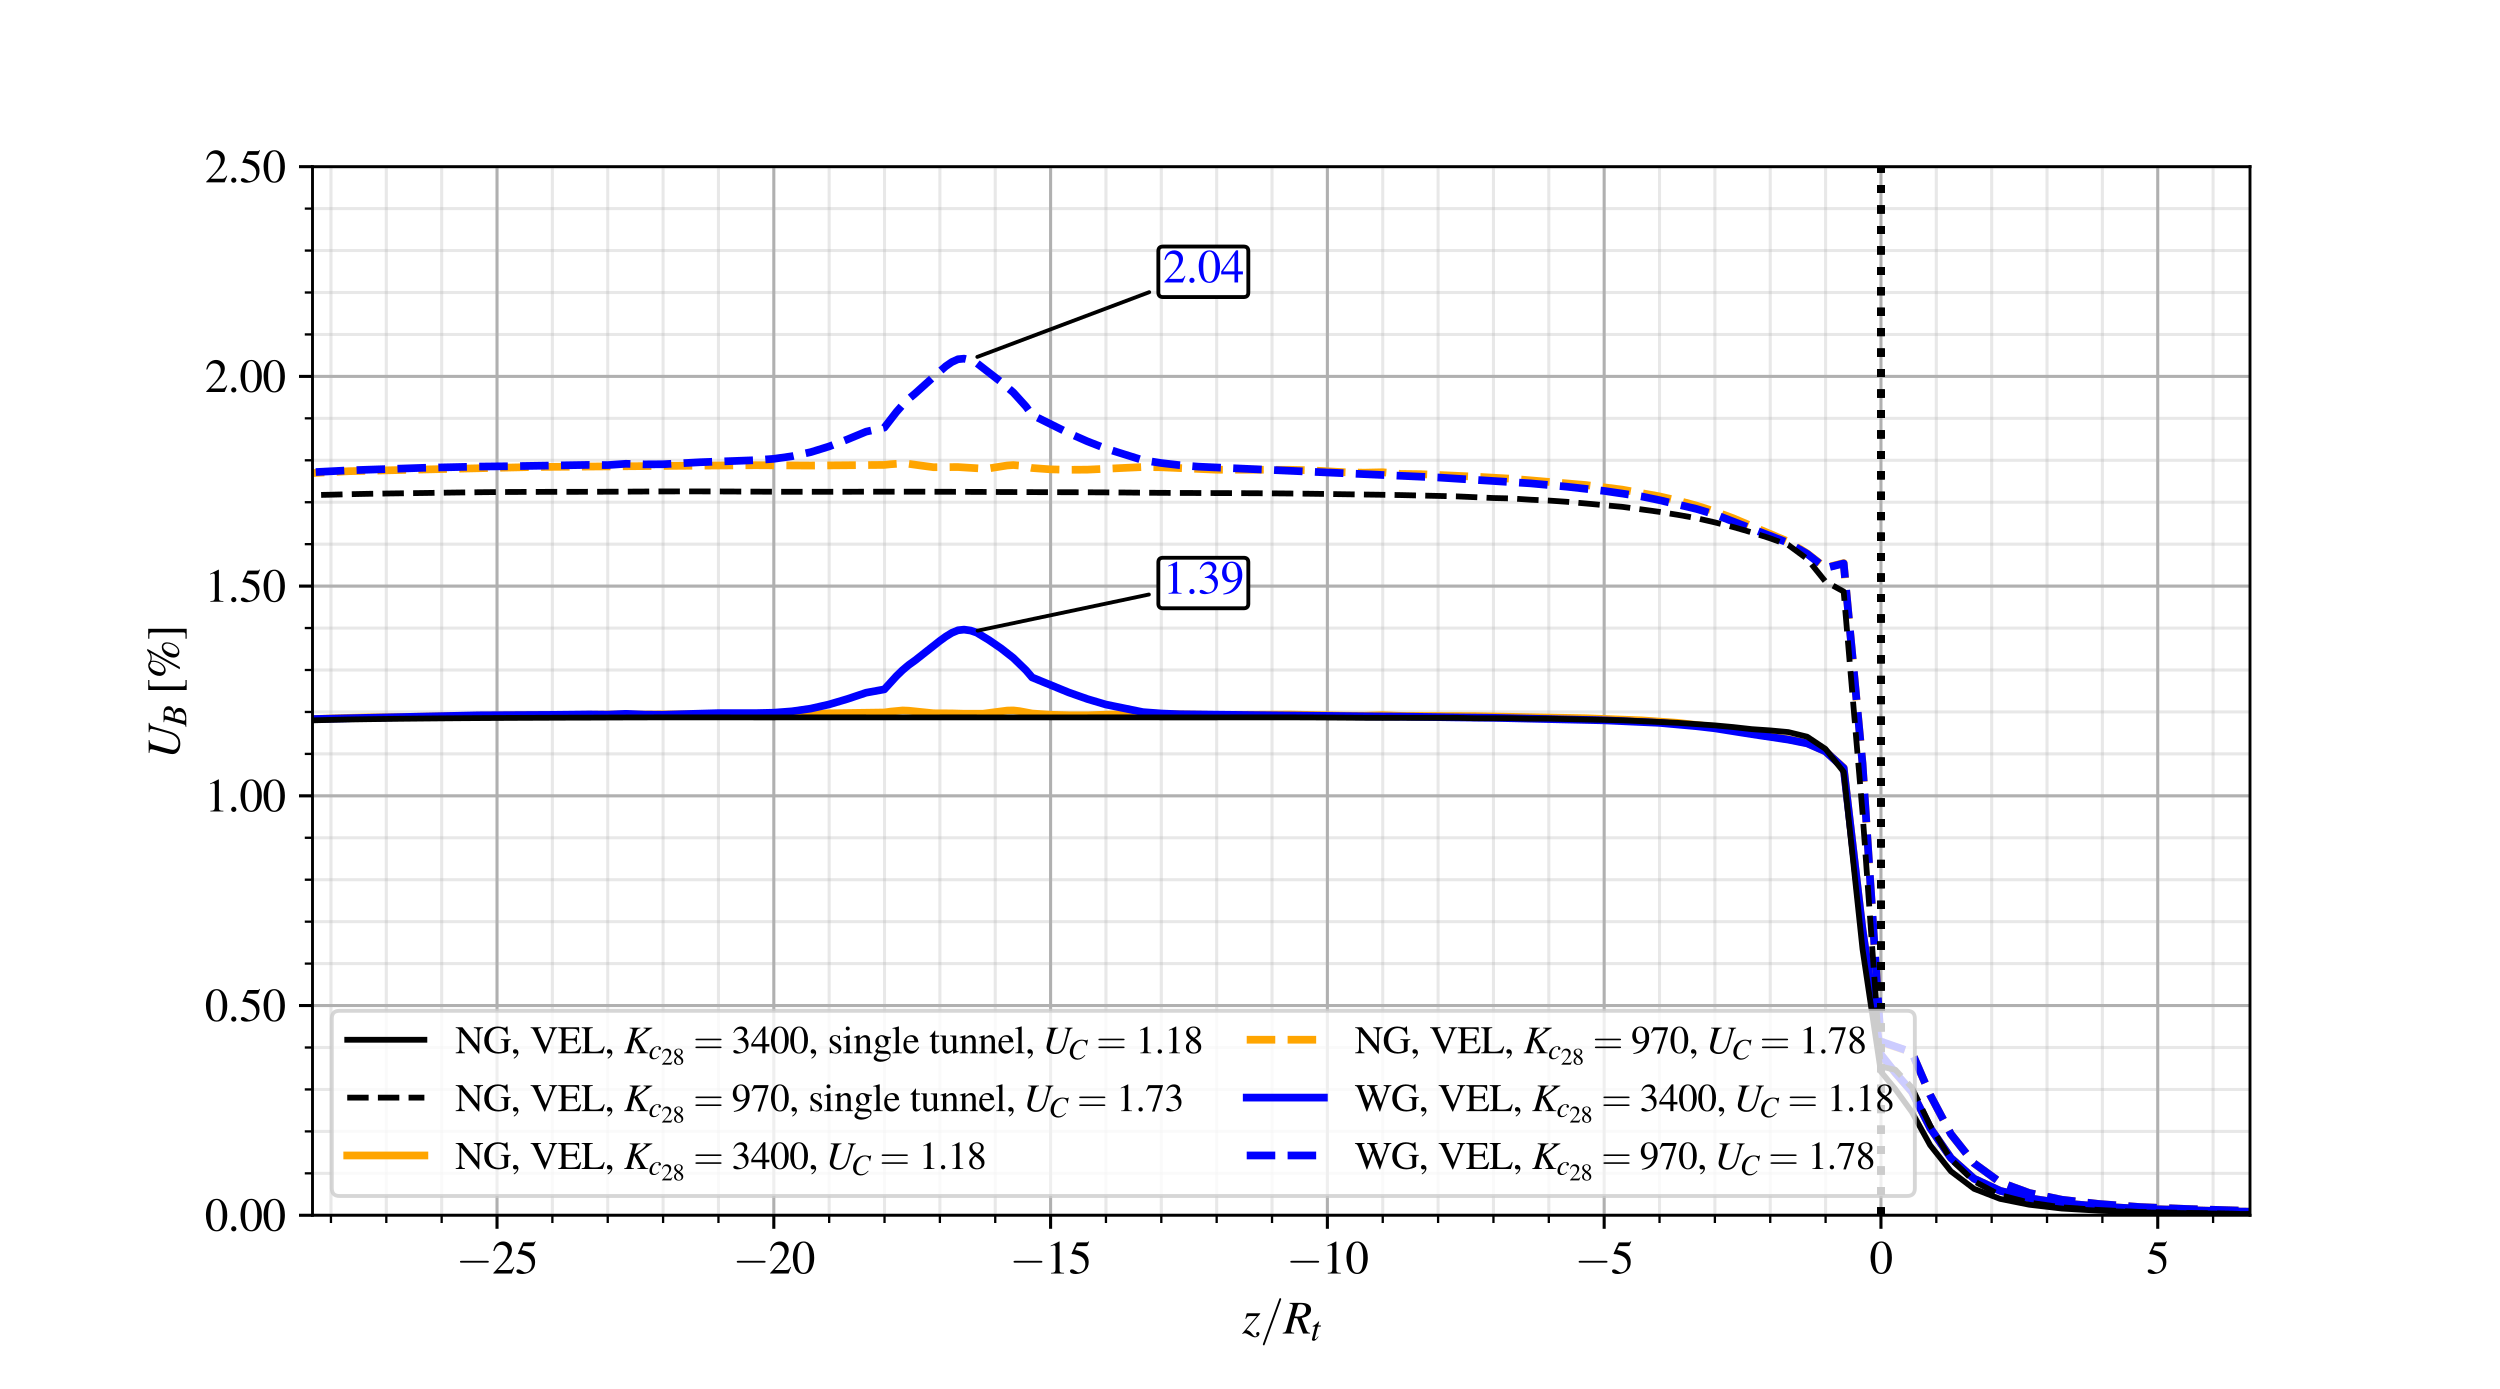 <?xml version='1.0' encoding='ASCII' standalone='yes'?>
<svg xmlns="http://www.w3.org/2000/svg" xmlns:xlink="http://www.w3.org/1999/xlink" version="1.1" width="648.0px" viewBox="0 0 648.0 360.0" height="360.0px">
  <g>
    <g>
      <g transform="translate(0, 0) scale(1 1) translate(0, 0) scale(1 1) ">
 <defs>
  <style type="text/css">*{stroke-linejoin: round; stroke-linecap: butt}</style>
 </defs>
 <g id="figure_1">
  <g id="patch_1">
   <path d="M 0 360  L 648 360  L 648 0  L 0 0  z " style="fill: #ffffff"/>
  </g>
  <g id="axes_1">
   <g id="patch_2">
    <path d="M 81 315  L 583.2 315  L 583.2 43.2  L 81 43.2  z " style="fill: #ffffff"/>
   </g>
   <g id="matplotlib.axis_1">
    <g id="xtick_1">
     <g id="line2d_1">
      <path d="M 128.829 315  L 128.829 43.2  " clip-path="url(#p85de7b7fb4)" style="fill: none; stroke: #b0b0b0; stroke-width: 0.8; stroke-linecap: square"/>
     </g>
     <g id="line2d_2">
      <defs>
       <path id="m4b6fc3a1f1" d="M 0 0  L 0 3.5  " style="stroke: #000000; stroke-width: 0.8"/>
      </defs>
      <g>
       <use xlink:href="#m4b6fc3a1f1" x="128.829" y="315" style="stroke: #000000; stroke-width: 0.8"/>
      </g>
     </g>
     <g id="text_1">
      <!-- $\mathdefault{-25}$ -->
      <g transform="translate(118.206 330.105)scale(0.12 -0.12)">
       <defs>
        <path id="CMSY10-0" d="M 4218 1472  C 4326 1472 4442 1472 4442 1600  C 4442 1728 4326 1728 4218 1728  L 755 1728  C 646 1728 531 1728 531 1600  C 531 1472 646 1472 755 1472  L 4218 1472  z " transform="scale(0.016)"/>
        <path id="NimbusRomNo9L-Regu-32" d="M 3040 879  L 2957 912  C 2720 544 2637 486 2349 486  L 819 486  L 1894 1621  C 2464 2221 2714 2711 2714 3214  C 2714 3858 2195 4352 1530 4352  C 1178 4352 845 4211 608 3955  C 403 3736 307 3530 198 3072  L 333 3039  C 589 3671 819 3878 1261 3878  C 1798 3878 2163 3510 2163 2969  C 2163 2466 1869 1866 1331 1292  L 192 76  L 192 0  L 2688 0  L 3040 879  z " transform="scale(0.016)"/>
        <path id="NimbusRomNo9L-Regu-35" d="M 1158 3718  L 2413 3718  C 2515 3718 2541 3731 2560 3775  L 2803 4345  L 2746 4390  C 2650 4256 2586 4224 2451 4224  L 1114 4224  L 416 2717  C 410 2705 410 2698 410 2686  C 410 2654 435 2635 486 2635  C 691 2635 947 2591 1210 2508  C 1946 2274 2285 1882 2285 1255  C 2285 647 1894 172 1395 172  C 1267 172 1158 217 966 356  C 762 502 614 565 480 565  C 294 565 205 489 205 331  C 205 89 506 -64 986 -64  C 1523 -64 1984 108 2304 432  C 2598 717 2733 1078 2733 1559  C 2733 2015 2611 2306 2291 2622  C 2010 2901 1645 3047 890 3180  L 1158 3718  z " transform="scale(0.016)"/>
       </defs>
       <use xlink:href="#CMSY10-0" transform="scale(0.996)"/>
       <use xlink:href="#NimbusRomNo9L-Regu-32" transform="translate(77.409 0)scale(0.996)"/>
       <use xlink:href="#NimbusRomNo9L-Regu-35" transform="translate(127.222 0)scale(0.996)"/>
      </g>
     </g>
    </g>
    <g id="xtick_2">
     <g id="line2d_3">
      <path d="M 200.571 315  L 200.571 43.2  " clip-path="url(#p85de7b7fb4)" style="fill: none; stroke: #b0b0b0; stroke-width: 0.8; stroke-linecap: square"/>
     </g>
     <g id="line2d_4">
      <g>
       <use xlink:href="#m4b6fc3a1f1" x="200.571" y="315" style="stroke: #000000; stroke-width: 0.8"/>
      </g>
     </g>
     <g id="text_2">
      <!-- $\mathdefault{-20}$ -->
      <g transform="translate(189.949 330.105)scale(0.12 -0.12)">
       <defs>
        <path id="NimbusRomNo9L-Regu-30" d="M 1626 4352  C 1274 4352 1005 4243 768 4019  C 397 3661 154 2924 154 2176  C 154 1478 365 729 666 371  C 902 89 1229 -64 1600 -64  C 1926 -64 2202 44 2432 268  C 2803 620 3046 1363 3046 2137  C 3046 3449 2464 4352 1626 4352  z M 1606 4185  C 2144 4185 2432 3462 2432 2124  C 2432 787 2150 102 1600 102  C 1050 102 768 787 768 2118  C 768 3475 1056 4185 1606 4185  z " transform="scale(0.016)"/>
       </defs>
       <use xlink:href="#CMSY10-0" transform="scale(0.996)"/>
       <use xlink:href="#NimbusRomNo9L-Regu-32" transform="translate(77.409 0)scale(0.996)"/>
       <use xlink:href="#NimbusRomNo9L-Regu-30" transform="translate(127.222 0)scale(0.996)"/>
      </g>
     </g>
    </g>
    <g id="xtick_3">
     <g id="line2d_5">
      <path d="M 272.314 315  L 272.314 43.2  " clip-path="url(#p85de7b7fb4)" style="fill: none; stroke: #b0b0b0; stroke-width: 0.8; stroke-linecap: square"/>
     </g>
     <g id="line2d_6">
      <g>
       <use xlink:href="#m4b6fc3a1f1" x="272.314" y="315" style="stroke: #000000; stroke-width: 0.8"/>
      </g>
     </g>
     <g id="text_3">
      <!-- $\mathdefault{-15}$ -->
      <g transform="translate(261.692 330.105)scale(0.12 -0.12)">
       <defs>
        <path id="NimbusRomNo9L-Regu-31" d="M 1862 4352  L 710 3776  L 710 3686  C 787 3718 858 3743 883 3756  C 998 3801 1107 3826 1171 3826  C 1306 3826 1363 3731 1363 3525  L 1363 599  C 1363 386 1312 238 1210 179  C 1114 121 1024 102 755 96  L 755 0  L 2522 0  L 2522 96  C 2016 102 1914 167 1914 477  L 1914 4339  L 1862 4352  z " transform="scale(0.016)"/>
       </defs>
       <use xlink:href="#CMSY10-0" transform="scale(0.996)"/>
       <use xlink:href="#NimbusRomNo9L-Regu-31" transform="translate(77.409 0)scale(0.996)"/>
       <use xlink:href="#NimbusRomNo9L-Regu-35" transform="translate(127.222 0)scale(0.996)"/>
      </g>
     </g>
    </g>
    <g id="xtick_4">
     <g id="line2d_7">
      <path d="M 344.057 315  L 344.057 43.2  " clip-path="url(#p85de7b7fb4)" style="fill: none; stroke: #b0b0b0; stroke-width: 0.8; stroke-linecap: square"/>
     </g>
     <g id="line2d_8">
      <g>
       <use xlink:href="#m4b6fc3a1f1" x="344.057" y="315" style="stroke: #000000; stroke-width: 0.8"/>
      </g>
     </g>
     <g id="text_4">
      <!-- $\mathdefault{-10}$ -->
      <g transform="translate(333.435 330.105)scale(0.12 -0.12)">
       <use xlink:href="#CMSY10-0" transform="scale(0.996)"/>
       <use xlink:href="#NimbusRomNo9L-Regu-31" transform="translate(77.409 0)scale(0.996)"/>
       <use xlink:href="#NimbusRomNo9L-Regu-30" transform="translate(127.222 0)scale(0.996)"/>
      </g>
     </g>
    </g>
    <g id="xtick_5">
     <g id="line2d_9">
      <path d="M 415.8 315  L 415.8 43.2  " clip-path="url(#p85de7b7fb4)" style="fill: none; stroke: #b0b0b0; stroke-width: 0.8; stroke-linecap: square"/>
     </g>
     <g id="line2d_10">
      <g>
       <use xlink:href="#m4b6fc3a1f1" x="415.8" y="315" style="stroke: #000000; stroke-width: 0.8"/>
      </g>
     </g>
     <g id="text_5">
      <!-- $\mathdefault{-5}$ -->
      <g transform="translate(408.167 330.105)scale(0.12 -0.12)">
       <use xlink:href="#CMSY10-0" transform="scale(0.996)"/>
       <use xlink:href="#NimbusRomNo9L-Regu-35" transform="translate(77.409 0)scale(0.996)"/>
      </g>
     </g>
    </g>
    <g id="xtick_6">
     <g id="line2d_11">
      <path d="M 487.543 315  L 487.543 43.2  " clip-path="url(#p85de7b7fb4)" style="fill: none; stroke: #b0b0b0; stroke-width: 0.8; stroke-linecap: square"/>
     </g>
     <g id="line2d_12">
      <g>
       <use xlink:href="#m4b6fc3a1f1" x="487.543" y="315" style="stroke: #000000; stroke-width: 0.8"/>
      </g>
     </g>
     <g id="text_6">
      <!-- $\mathdefault{0}$ -->
      <g transform="translate(484.554 330.105)scale(0.12 -0.12)">
       <use xlink:href="#NimbusRomNo9L-Regu-30" transform="scale(0.996)"/>
      </g>
     </g>
    </g>
    <g id="xtick_7">
     <g id="line2d_13">
      <path d="M 559.286 315  L 559.286 43.2  " clip-path="url(#p85de7b7fb4)" style="fill: none; stroke: #b0b0b0; stroke-width: 0.8; stroke-linecap: square"/>
     </g>
     <g id="line2d_14">
      <g>
       <use xlink:href="#m4b6fc3a1f1" x="559.286" y="315" style="stroke: #000000; stroke-width: 0.8"/>
      </g>
     </g>
     <g id="text_7">
      <!-- $\mathdefault{5}$ -->
      <g transform="translate(556.297 330.105)scale(0.12 -0.12)">
       <use xlink:href="#NimbusRomNo9L-Regu-35" transform="scale(0.996)"/>
      </g>
     </g>
    </g>
    <g id="xtick_8">
     <g id="line2d_15">
      <path d="M 85.783 315  L 85.783 43.2  " clip-path="url(#p85de7b7fb4)" style="fill: none; stroke: #b0b0b0; stroke-opacity: 0.3; stroke-width: 0.8; stroke-linecap: square"/>
     </g>
     <g id="line2d_16">
      <defs>
       <path id="m574a9beb3b" d="M 0 0  L 0 2  " style="stroke: #000000; stroke-width: 0.6"/>
      </defs>
      <g>
       <use xlink:href="#m574a9beb3b" x="85.783" y="315" style="stroke: #000000; stroke-width: 0.6"/>
      </g>
     </g>
    </g>
    <g id="xtick_9">
     <g id="line2d_17">
      <path d="M 100.131 315  L 100.131 43.2  " clip-path="url(#p85de7b7fb4)" style="fill: none; stroke: #b0b0b0; stroke-opacity: 0.3; stroke-width: 0.8; stroke-linecap: square"/>
     </g>
     <g id="line2d_18">
      <g>
       <use xlink:href="#m574a9beb3b" x="100.131" y="315" style="stroke: #000000; stroke-width: 0.6"/>
      </g>
     </g>
    </g>
    <g id="xtick_10">
     <g id="line2d_19">
      <path d="M 114.48 315  L 114.48 43.2  " clip-path="url(#p85de7b7fb4)" style="fill: none; stroke: #b0b0b0; stroke-opacity: 0.3; stroke-width: 0.8; stroke-linecap: square"/>
     </g>
     <g id="line2d_20">
      <g>
       <use xlink:href="#m574a9beb3b" x="114.48" y="315" style="stroke: #000000; stroke-width: 0.6"/>
      </g>
     </g>
    </g>
    <g id="xtick_11">
     <g id="line2d_21">
      <path d="M 143.177 315  L 143.177 43.2  " clip-path="url(#p85de7b7fb4)" style="fill: none; stroke: #b0b0b0; stroke-opacity: 0.3; stroke-width: 0.8; stroke-linecap: square"/>
     </g>
     <g id="line2d_22">
      <g>
       <use xlink:href="#m574a9beb3b" x="143.177" y="315" style="stroke: #000000; stroke-width: 0.6"/>
      </g>
     </g>
    </g>
    <g id="xtick_12">
     <g id="line2d_23">
      <path d="M 157.526 315  L 157.526 43.2  " clip-path="url(#p85de7b7fb4)" style="fill: none; stroke: #b0b0b0; stroke-opacity: 0.3; stroke-width: 0.8; stroke-linecap: square"/>
     </g>
     <g id="line2d_24">
      <g>
       <use xlink:href="#m574a9beb3b" x="157.526" y="315" style="stroke: #000000; stroke-width: 0.6"/>
      </g>
     </g>
    </g>
    <g id="xtick_13">
     <g id="line2d_25">
      <path d="M 171.874 315  L 171.874 43.2  " clip-path="url(#p85de7b7fb4)" style="fill: none; stroke: #b0b0b0; stroke-opacity: 0.3; stroke-width: 0.8; stroke-linecap: square"/>
     </g>
     <g id="line2d_26">
      <g>
       <use xlink:href="#m574a9beb3b" x="171.874" y="315" style="stroke: #000000; stroke-width: 0.6"/>
      </g>
     </g>
    </g>
    <g id="xtick_14">
     <g id="line2d_27">
      <path d="M 186.223 315  L 186.223 43.2  " clip-path="url(#p85de7b7fb4)" style="fill: none; stroke: #b0b0b0; stroke-opacity: 0.3; stroke-width: 0.8; stroke-linecap: square"/>
     </g>
     <g id="line2d_28">
      <g>
       <use xlink:href="#m574a9beb3b" x="186.223" y="315" style="stroke: #000000; stroke-width: 0.6"/>
      </g>
     </g>
    </g>
    <g id="xtick_15">
     <g id="line2d_29">
      <path d="M 214.92 315  L 214.92 43.2  " clip-path="url(#p85de7b7fb4)" style="fill: none; stroke: #b0b0b0; stroke-opacity: 0.3; stroke-width: 0.8; stroke-linecap: square"/>
     </g>
     <g id="line2d_30">
      <g>
       <use xlink:href="#m574a9beb3b" x="214.92" y="315" style="stroke: #000000; stroke-width: 0.6"/>
      </g>
     </g>
    </g>
    <g id="xtick_16">
     <g id="line2d_31">
      <path d="M 229.269 315  L 229.269 43.2  " clip-path="url(#p85de7b7fb4)" style="fill: none; stroke: #b0b0b0; stroke-opacity: 0.3; stroke-width: 0.8; stroke-linecap: square"/>
     </g>
     <g id="line2d_32">
      <g>
       <use xlink:href="#m574a9beb3b" x="229.269" y="315" style="stroke: #000000; stroke-width: 0.6"/>
      </g>
     </g>
    </g>
    <g id="xtick_17">
     <g id="line2d_33">
      <path d="M 243.617 315  L 243.617 43.2  " clip-path="url(#p85de7b7fb4)" style="fill: none; stroke: #b0b0b0; stroke-opacity: 0.3; stroke-width: 0.8; stroke-linecap: square"/>
     </g>
     <g id="line2d_34">
      <g>
       <use xlink:href="#m574a9beb3b" x="243.617" y="315" style="stroke: #000000; stroke-width: 0.6"/>
      </g>
     </g>
    </g>
    <g id="xtick_18">
     <g id="line2d_35">
      <path d="M 257.966 315  L 257.966 43.2  " clip-path="url(#p85de7b7fb4)" style="fill: none; stroke: #b0b0b0; stroke-opacity: 0.3; stroke-width: 0.8; stroke-linecap: square"/>
     </g>
     <g id="line2d_36">
      <g>
       <use xlink:href="#m574a9beb3b" x="257.966" y="315" style="stroke: #000000; stroke-width: 0.6"/>
      </g>
     </g>
    </g>
    <g id="xtick_19">
     <g id="line2d_37">
      <path d="M 286.663 315  L 286.663 43.2  " clip-path="url(#p85de7b7fb4)" style="fill: none; stroke: #b0b0b0; stroke-opacity: 0.3; stroke-width: 0.8; stroke-linecap: square"/>
     </g>
     <g id="line2d_38">
      <g>
       <use xlink:href="#m574a9beb3b" x="286.663" y="315" style="stroke: #000000; stroke-width: 0.6"/>
      </g>
     </g>
    </g>
    <g id="xtick_20">
     <g id="line2d_39">
      <path d="M 301.011 315  L 301.011 43.2  " clip-path="url(#p85de7b7fb4)" style="fill: none; stroke: #b0b0b0; stroke-opacity: 0.3; stroke-width: 0.8; stroke-linecap: square"/>
     </g>
     <g id="line2d_40">
      <g>
       <use xlink:href="#m574a9beb3b" x="301.011" y="315" style="stroke: #000000; stroke-width: 0.6"/>
      </g>
     </g>
    </g>
    <g id="xtick_21">
     <g id="line2d_41">
      <path d="M 315.36 315  L 315.36 43.2  " clip-path="url(#p85de7b7fb4)" style="fill: none; stroke: #b0b0b0; stroke-opacity: 0.3; stroke-width: 0.8; stroke-linecap: square"/>
     </g>
     <g id="line2d_42">
      <g>
       <use xlink:href="#m574a9beb3b" x="315.36" y="315" style="stroke: #000000; stroke-width: 0.6"/>
      </g>
     </g>
    </g>
    <g id="xtick_22">
     <g id="line2d_43">
      <path d="M 329.709 315  L 329.709 43.2  " clip-path="url(#p85de7b7fb4)" style="fill: none; stroke: #b0b0b0; stroke-opacity: 0.3; stroke-width: 0.8; stroke-linecap: square"/>
     </g>
     <g id="line2d_44">
      <g>
       <use xlink:href="#m574a9beb3b" x="329.709" y="315" style="stroke: #000000; stroke-width: 0.6"/>
      </g>
     </g>
    </g>
    <g id="xtick_23">
     <g id="line2d_45">
      <path d="M 358.406 315  L 358.406 43.2  " clip-path="url(#p85de7b7fb4)" style="fill: none; stroke: #b0b0b0; stroke-opacity: 0.3; stroke-width: 0.8; stroke-linecap: square"/>
     </g>
     <g id="line2d_46">
      <g>
       <use xlink:href="#m574a9beb3b" x="358.406" y="315" style="stroke: #000000; stroke-width: 0.6"/>
      </g>
     </g>
    </g>
    <g id="xtick_24">
     <g id="line2d_47">
      <path d="M 372.754 315  L 372.754 43.2  " clip-path="url(#p85de7b7fb4)" style="fill: none; stroke: #b0b0b0; stroke-opacity: 0.3; stroke-width: 0.8; stroke-linecap: square"/>
     </g>
     <g id="line2d_48">
      <g>
       <use xlink:href="#m574a9beb3b" x="372.754" y="315" style="stroke: #000000; stroke-width: 0.6"/>
      </g>
     </g>
    </g>
    <g id="xtick_25">
     <g id="line2d_49">
      <path d="M 387.103 315  L 387.103 43.2  " clip-path="url(#p85de7b7fb4)" style="fill: none; stroke: #b0b0b0; stroke-opacity: 0.3; stroke-width: 0.8; stroke-linecap: square"/>
     </g>
     <g id="line2d_50">
      <g>
       <use xlink:href="#m574a9beb3b" x="387.103" y="315" style="stroke: #000000; stroke-width: 0.6"/>
      </g>
     </g>
    </g>
    <g id="xtick_26">
     <g id="line2d_51">
      <path d="M 401.451 315  L 401.451 43.2  " clip-path="url(#p85de7b7fb4)" style="fill: none; stroke: #b0b0b0; stroke-opacity: 0.3; stroke-width: 0.8; stroke-linecap: square"/>
     </g>
     <g id="line2d_52">
      <g>
       <use xlink:href="#m574a9beb3b" x="401.451" y="315" style="stroke: #000000; stroke-width: 0.6"/>
      </g>
     </g>
    </g>
    <g id="xtick_27">
     <g id="line2d_53">
      <path d="M 430.149 315  L 430.149 43.2  " clip-path="url(#p85de7b7fb4)" style="fill: none; stroke: #b0b0b0; stroke-opacity: 0.3; stroke-width: 0.8; stroke-linecap: square"/>
     </g>
     <g id="line2d_54">
      <g>
       <use xlink:href="#m574a9beb3b" x="430.149" y="315" style="stroke: #000000; stroke-width: 0.6"/>
      </g>
     </g>
    </g>
    <g id="xtick_28">
     <g id="line2d_55">
      <path d="M 444.497 315  L 444.497 43.2  " clip-path="url(#p85de7b7fb4)" style="fill: none; stroke: #b0b0b0; stroke-opacity: 0.3; stroke-width: 0.8; stroke-linecap: square"/>
     </g>
     <g id="line2d_56">
      <g>
       <use xlink:href="#m574a9beb3b" x="444.497" y="315" style="stroke: #000000; stroke-width: 0.6"/>
      </g>
     </g>
    </g>
    <g id="xtick_29">
     <g id="line2d_57">
      <path d="M 458.846 315  L 458.846 43.2  " clip-path="url(#p85de7b7fb4)" style="fill: none; stroke: #b0b0b0; stroke-opacity: 0.3; stroke-width: 0.8; stroke-linecap: square"/>
     </g>
     <g id="line2d_58">
      <g>
       <use xlink:href="#m574a9beb3b" x="458.846" y="315" style="stroke: #000000; stroke-width: 0.6"/>
      </g>
     </g>
    </g>
    <g id="xtick_30">
     <g id="line2d_59">
      <path d="M 473.194 315  L 473.194 43.2  " clip-path="url(#p85de7b7fb4)" style="fill: none; stroke: #b0b0b0; stroke-opacity: 0.3; stroke-width: 0.8; stroke-linecap: square"/>
     </g>
     <g id="line2d_60">
      <g>
       <use xlink:href="#m574a9beb3b" x="473.194" y="315" style="stroke: #000000; stroke-width: 0.6"/>
      </g>
     </g>
    </g>
    <g id="xtick_31">
     <g id="line2d_61">
      <path d="M 501.891 315  L 501.891 43.2  " clip-path="url(#p85de7b7fb4)" style="fill: none; stroke: #b0b0b0; stroke-opacity: 0.3; stroke-width: 0.8; stroke-linecap: square"/>
     </g>
     <g id="line2d_62">
      <g>
       <use xlink:href="#m574a9beb3b" x="501.891" y="315" style="stroke: #000000; stroke-width: 0.6"/>
      </g>
     </g>
    </g>
    <g id="xtick_32">
     <g id="line2d_63">
      <path d="M 516.24 315  L 516.24 43.2  " clip-path="url(#p85de7b7fb4)" style="fill: none; stroke: #b0b0b0; stroke-opacity: 0.3; stroke-width: 0.8; stroke-linecap: square"/>
     </g>
     <g id="line2d_64">
      <g>
       <use xlink:href="#m574a9beb3b" x="516.24" y="315" style="stroke: #000000; stroke-width: 0.6"/>
      </g>
     </g>
    </g>
    <g id="xtick_33">
     <g id="line2d_65">
      <path d="M 530.589 315  L 530.589 43.2  " clip-path="url(#p85de7b7fb4)" style="fill: none; stroke: #b0b0b0; stroke-opacity: 0.3; stroke-width: 0.8; stroke-linecap: square"/>
     </g>
     <g id="line2d_66">
      <g>
       <use xlink:href="#m574a9beb3b" x="530.589" y="315" style="stroke: #000000; stroke-width: 0.6"/>
      </g>
     </g>
    </g>
    <g id="xtick_34">
     <g id="line2d_67">
      <path d="M 544.937 315  L 544.937 43.2  " clip-path="url(#p85de7b7fb4)" style="fill: none; stroke: #b0b0b0; stroke-opacity: 0.3; stroke-width: 0.8; stroke-linecap: square"/>
     </g>
     <g id="line2d_68">
      <g>
       <use xlink:href="#m574a9beb3b" x="544.937" y="315" style="stroke: #000000; stroke-width: 0.6"/>
      </g>
     </g>
    </g>
    <g id="xtick_35">
     <g id="line2d_69">
      <path d="M 573.634 315  L 573.634 43.2  " clip-path="url(#p85de7b7fb4)" style="fill: none; stroke: #b0b0b0; stroke-opacity: 0.3; stroke-width: 0.8; stroke-linecap: square"/>
     </g>
     <g id="line2d_70">
      <g>
       <use xlink:href="#m574a9beb3b" x="573.634" y="315" style="stroke: #000000; stroke-width: 0.6"/>
      </g>
     </g>
    </g>
    <g id="text_8">
     <!-- $z/R_t$ -->
     <g transform="translate(321.999 345.66)scale(0.12 -0.12)">
      <defs>
       <path id="NimbusRomNo9L-ReguItal-7a" d="M 518 1991  C 653 2310 736 2368 1037 2368  L 1971 2368  L -13 -7  L 45 -64  C 147 19 230 51 339 51  C 493 51 704 -32 1005 -225  C 1325 -429 1542 -512 1722 -512  C 2042 -512 2323 -278 2323 -13  C 2323 121 2234 217 2099 217  C 1971 198 1882 115 1882 0  C 1882 -57 1901 -120 1939 -189  C 1958 -227 1971 -265 1971 -284  C 1971 -340 1901 -378 1798 -378  C 1638 -378 1562 -328 1350 -63  C 1069 301 947 385 576 469  L 2432 2681  L 2432 2752  L 614 2752  L 416 2013  L 518 1991  z " transform="scale(0.016)"/>
       <path id="CMMI10-3d" d="M 2810 4557  C 2842 4640 2842 4665 2842 4672  C 2842 4742 2784 4800 2714 4800  C 2669 4800 2624 4780 2605 4742  L 384 -1357  C 352 -1440 352 -1466 352 -1472  C 352 -1543 410 -1600 480 -1600  C 563 -1600 582 -1556 621 -1447  L 2810 4557  z " transform="scale(0.016)"/>
       <path id="NimbusRomNo9L-ReguItal-52" d="M 3629 102  C 3347 121 3219 229 3098 561  L 2502 2121  C 2995 2229 3206 2318 3437 2522  C 3648 2707 3763 2955 3763 3242  C 3763 3834 3290 4160 2432 4160  L 845 4160  L 845 4057  C 1114 4019 1146 4012 1210 3967  C 1261 3936 1299 3859 1299 3789  C 1299 3713 1267 3560 1222 3388  L 435 573  C 320 198 275 159 -83 102  L -83 0  L 1478 0  L 1478 102  C 1088 153 1043 185 1043 395  C 1043 459 1062 541 1120 764  L 1478 2095  L 1894 2063  L 2682 0  L 3629 0  L 3629 102  z M 1971 3789  C 2010 3923 2093 3967 2298 3967  C 2829 3967 3091 3726 3091 3254  C 3091 2624 2682 2299 1882 2299  C 1779 2299 1709 2305 1555 2331  L 1971 3789  z " transform="scale(0.016)"/>
       <path id="NimbusRomNo9L-ReguItal-74" d="M 1894 2752  L 1382 2752  L 1562 3411  C 1568 3424 1568 3436 1568 3443  C 1568 3488 1549 3507 1517 3507  C 1478 3507 1459 3500 1421 3449  C 1171 3123 774 2803 570 2745  C 410 2694 365 2655 365 2585  C 365 2579 365 2566 371 2547  L 845 2547  L 384 782  C 371 724 365 705 346 647  C 288 454 237 230 237 179  C 237 38 371 -64 544 -64  C 838 -64 1050 115 1453 711  L 1370 756  C 1056 352 954 249 851 249  C 794 249 755 300 755 377  C 755 384 755 390 762 410  L 1325 2547  L 1862 2547  L 1894 2752  z " transform="scale(0.016)"/>
      </defs>
      <use xlink:href="#NimbusRomNo9L-ReguItal-7a" transform="scale(0.996)"/>
      <use xlink:href="#CMMI10-3d" transform="translate(38.754 0)scale(0.996)"/>
      <use xlink:href="#NimbusRomNo9L-ReguItal-52" transform="translate(88.567 0)scale(0.996)"/>
      <use xlink:href="#NimbusRomNo9L-ReguItal-74" transform="translate(147.595 -14.944)scale(0.737)"/>
     </g>
    </g>
   </g>
   <g id="matplotlib.axis_2">
    <g id="ytick_1">
     <g id="line2d_71">
      <path d="M 81 315  L 583.2 315  " clip-path="url(#p85de7b7fb4)" style="fill: none; stroke: #b0b0b0; stroke-width: 0.8; stroke-linecap: square"/>
     </g>
     <g id="line2d_72">
      <defs>
       <path id="mf413297a79" d="M 0 0  L -3.5 0  " style="stroke: #000000; stroke-width: 0.8"/>
      </defs>
      <g>
       <use xlink:href="#mf413297a79" x="81" y="315" style="stroke: #000000; stroke-width: 0.8"/>
      </g>
     </g>
     <g id="text_9">
      <!-- 0.00 -->
      <g transform="translate(53.078 319.053)scale(0.12 -0.12)">
       <defs>
        <path id="NimbusRomNo9L-Regu-2e" d="M 800 646  C 608 646 448 480 448 281  C 448 96 608 -64 794 -64  C 992 -64 1158 96 1158 281  C 1158 480 992 646 800 646  z " transform="scale(0.016)"/>
       </defs>
       <use xlink:href="#NimbusRomNo9L-Regu-30" transform="scale(0.996)"/>
       <use xlink:href="#NimbusRomNo9L-Regu-2e" transform="translate(49.813 0)scale(0.996)"/>
       <use xlink:href="#NimbusRomNo9L-Regu-30" transform="translate(74.72 0)scale(0.996)"/>
       <use xlink:href="#NimbusRomNo9L-Regu-30" transform="translate(124.533 0)scale(0.996)"/>
      </g>
     </g>
    </g>
    <g id="ytick_2">
     <g id="line2d_73">
      <path d="M 81 260.64  L 583.2 260.64  " clip-path="url(#p85de7b7fb4)" style="fill: none; stroke: #b0b0b0; stroke-width: 0.8; stroke-linecap: square"/>
     </g>
     <g id="line2d_74">
      <g>
       <use xlink:href="#mf413297a79" x="81" y="260.64" style="stroke: #000000; stroke-width: 0.8"/>
      </g>
     </g>
     <g id="text_10">
      <!-- 0.50 -->
      <g transform="translate(53.078 264.693)scale(0.12 -0.12)">
       <use xlink:href="#NimbusRomNo9L-Regu-30" transform="scale(0.996)"/>
       <use xlink:href="#NimbusRomNo9L-Regu-2e" transform="translate(49.813 0)scale(0.996)"/>
       <use xlink:href="#NimbusRomNo9L-Regu-35" transform="translate(74.72 0)scale(0.996)"/>
       <use xlink:href="#NimbusRomNo9L-Regu-30" transform="translate(124.533 0)scale(0.996)"/>
      </g>
     </g>
    </g>
    <g id="ytick_3">
     <g id="line2d_75">
      <path d="M 81 206.28  L 583.2 206.28  " clip-path="url(#p85de7b7fb4)" style="fill: none; stroke: #b0b0b0; stroke-width: 0.8; stroke-linecap: square"/>
     </g>
     <g id="line2d_76">
      <g>
       <use xlink:href="#mf413297a79" x="81" y="206.28" style="stroke: #000000; stroke-width: 0.8"/>
      </g>
     </g>
     <g id="text_11">
      <!-- 1.00 -->
      <g transform="translate(53.078 210.333)scale(0.12 -0.12)">
       <use xlink:href="#NimbusRomNo9L-Regu-31" transform="scale(0.996)"/>
       <use xlink:href="#NimbusRomNo9L-Regu-2e" transform="translate(49.813 0)scale(0.996)"/>
       <use xlink:href="#NimbusRomNo9L-Regu-30" transform="translate(74.72 0)scale(0.996)"/>
       <use xlink:href="#NimbusRomNo9L-Regu-30" transform="translate(124.533 0)scale(0.996)"/>
      </g>
     </g>
    </g>
    <g id="ytick_4">
     <g id="line2d_77">
      <path d="M 81 151.92  L 583.2 151.92  " clip-path="url(#p85de7b7fb4)" style="fill: none; stroke: #b0b0b0; stroke-width: 0.8; stroke-linecap: square"/>
     </g>
     <g id="line2d_78">
      <g>
       <use xlink:href="#mf413297a79" x="81" y="151.92" style="stroke: #000000; stroke-width: 0.8"/>
      </g>
     </g>
     <g id="text_12">
      <!-- 1.50 -->
      <g transform="translate(53.078 155.973)scale(0.12 -0.12)">
       <use xlink:href="#NimbusRomNo9L-Regu-31" transform="scale(0.996)"/>
       <use xlink:href="#NimbusRomNo9L-Regu-2e" transform="translate(49.813 0)scale(0.996)"/>
       <use xlink:href="#NimbusRomNo9L-Regu-35" transform="translate(74.72 0)scale(0.996)"/>
       <use xlink:href="#NimbusRomNo9L-Regu-30" transform="translate(124.533 0)scale(0.996)"/>
      </g>
     </g>
    </g>
    <g id="ytick_5">
     <g id="line2d_79">
      <path d="M 81 97.56  L 583.2 97.56  " clip-path="url(#p85de7b7fb4)" style="fill: none; stroke: #b0b0b0; stroke-width: 0.8; stroke-linecap: square"/>
     </g>
     <g id="line2d_80">
      <g>
       <use xlink:href="#mf413297a79" x="81" y="97.56" style="stroke: #000000; stroke-width: 0.8"/>
      </g>
     </g>
     <g id="text_13">
      <!-- 2.00 -->
      <g transform="translate(53.078 101.613)scale(0.12 -0.12)">
       <use xlink:href="#NimbusRomNo9L-Regu-32" transform="scale(0.996)"/>
       <use xlink:href="#NimbusRomNo9L-Regu-2e" transform="translate(49.813 0)scale(0.996)"/>
       <use xlink:href="#NimbusRomNo9L-Regu-30" transform="translate(74.72 0)scale(0.996)"/>
       <use xlink:href="#NimbusRomNo9L-Regu-30" transform="translate(124.533 0)scale(0.996)"/>
      </g>
     </g>
    </g>
    <g id="ytick_6">
     <g id="line2d_81">
      <path d="M 81 43.2  L 583.2 43.2  " clip-path="url(#p85de7b7fb4)" style="fill: none; stroke: #b0b0b0; stroke-width: 0.8; stroke-linecap: square"/>
     </g>
     <g id="line2d_82">
      <g>
       <use xlink:href="#mf413297a79" x="81" y="43.2" style="stroke: #000000; stroke-width: 0.8"/>
      </g>
     </g>
     <g id="text_14">
      <!-- 2.50 -->
      <g transform="translate(53.078 47.253)scale(0.12 -0.12)">
       <use xlink:href="#NimbusRomNo9L-Regu-32" transform="scale(0.996)"/>
       <use xlink:href="#NimbusRomNo9L-Regu-2e" transform="translate(49.813 0)scale(0.996)"/>
       <use xlink:href="#NimbusRomNo9L-Regu-35" transform="translate(74.72 0)scale(0.996)"/>
       <use xlink:href="#NimbusRomNo9L-Regu-30" transform="translate(124.533 0)scale(0.996)"/>
      </g>
     </g>
    </g>
    <g id="ytick_7">
     <g id="line2d_83">
      <path d="M 81 304.128  L 583.2 304.128  " clip-path="url(#p85de7b7fb4)" style="fill: none; stroke: #b0b0b0; stroke-opacity: 0.3; stroke-width: 0.8; stroke-linecap: square"/>
     </g>
     <g id="line2d_84">
      <defs>
       <path id="m1248a1c12c" d="M 0 0  L -2 0  " style="stroke: #000000; stroke-width: 0.6"/>
      </defs>
      <g>
       <use xlink:href="#m1248a1c12c" x="81" y="304.128" style="stroke: #000000; stroke-width: 0.6"/>
      </g>
     </g>
    </g>
    <g id="ytick_8">
     <g id="line2d_85">
      <path d="M 81 293.256  L 583.2 293.256  " clip-path="url(#p85de7b7fb4)" style="fill: none; stroke: #b0b0b0; stroke-opacity: 0.3; stroke-width: 0.8; stroke-linecap: square"/>
     </g>
     <g id="line2d_86">
      <g>
       <use xlink:href="#m1248a1c12c" x="81" y="293.256" style="stroke: #000000; stroke-width: 0.6"/>
      </g>
     </g>
    </g>
    <g id="ytick_9">
     <g id="line2d_87">
      <path d="M 81 282.384  L 583.2 282.384  " clip-path="url(#p85de7b7fb4)" style="fill: none; stroke: #b0b0b0; stroke-opacity: 0.3; stroke-width: 0.8; stroke-linecap: square"/>
     </g>
     <g id="line2d_88">
      <g>
       <use xlink:href="#m1248a1c12c" x="81" y="282.384" style="stroke: #000000; stroke-width: 0.6"/>
      </g>
     </g>
    </g>
    <g id="ytick_10">
     <g id="line2d_89">
      <path d="M 81 271.512  L 583.2 271.512  " clip-path="url(#p85de7b7fb4)" style="fill: none; stroke: #b0b0b0; stroke-opacity: 0.3; stroke-width: 0.8; stroke-linecap: square"/>
     </g>
     <g id="line2d_90">
      <g>
       <use xlink:href="#m1248a1c12c" x="81" y="271.512" style="stroke: #000000; stroke-width: 0.6"/>
      </g>
     </g>
    </g>
    <g id="ytick_11">
     <g id="line2d_91">
      <path d="M 81 249.768  L 583.2 249.768  " clip-path="url(#p85de7b7fb4)" style="fill: none; stroke: #b0b0b0; stroke-opacity: 0.3; stroke-width: 0.8; stroke-linecap: square"/>
     </g>
     <g id="line2d_92">
      <g>
       <use xlink:href="#m1248a1c12c" x="81" y="249.768" style="stroke: #000000; stroke-width: 0.6"/>
      </g>
     </g>
    </g>
    <g id="ytick_12">
     <g id="line2d_93">
      <path d="M 81 238.896  L 583.2 238.896  " clip-path="url(#p85de7b7fb4)" style="fill: none; stroke: #b0b0b0; stroke-opacity: 0.3; stroke-width: 0.8; stroke-linecap: square"/>
     </g>
     <g id="line2d_94">
      <g>
       <use xlink:href="#m1248a1c12c" x="81" y="238.896" style="stroke: #000000; stroke-width: 0.6"/>
      </g>
     </g>
    </g>
    <g id="ytick_13">
     <g id="line2d_95">
      <path d="M 81 228.024  L 583.2 228.024  " clip-path="url(#p85de7b7fb4)" style="fill: none; stroke: #b0b0b0; stroke-opacity: 0.3; stroke-width: 0.8; stroke-linecap: square"/>
     </g>
     <g id="line2d_96">
      <g>
       <use xlink:href="#m1248a1c12c" x="81" y="228.024" style="stroke: #000000; stroke-width: 0.6"/>
      </g>
     </g>
    </g>
    <g id="ytick_14">
     <g id="line2d_97">
      <path d="M 81 217.152  L 583.2 217.152  " clip-path="url(#p85de7b7fb4)" style="fill: none; stroke: #b0b0b0; stroke-opacity: 0.3; stroke-width: 0.8; stroke-linecap: square"/>
     </g>
     <g id="line2d_98">
      <g>
       <use xlink:href="#m1248a1c12c" x="81" y="217.152" style="stroke: #000000; stroke-width: 0.6"/>
      </g>
     </g>
    </g>
    <g id="ytick_15">
     <g id="line2d_99">
      <path d="M 81 195.408  L 583.2 195.408  " clip-path="url(#p85de7b7fb4)" style="fill: none; stroke: #b0b0b0; stroke-opacity: 0.3; stroke-width: 0.8; stroke-linecap: square"/>
     </g>
     <g id="line2d_100">
      <g>
       <use xlink:href="#m1248a1c12c" x="81" y="195.408" style="stroke: #000000; stroke-width: 0.6"/>
      </g>
     </g>
    </g>
    <g id="ytick_16">
     <g id="line2d_101">
      <path d="M 81 184.536  L 583.2 184.536  " clip-path="url(#p85de7b7fb4)" style="fill: none; stroke: #b0b0b0; stroke-opacity: 0.3; stroke-width: 0.8; stroke-linecap: square"/>
     </g>
     <g id="line2d_102">
      <g>
       <use xlink:href="#m1248a1c12c" x="81" y="184.536" style="stroke: #000000; stroke-width: 0.6"/>
      </g>
     </g>
    </g>
    <g id="ytick_17">
     <g id="line2d_103">
      <path d="M 81 173.664  L 583.2 173.664  " clip-path="url(#p85de7b7fb4)" style="fill: none; stroke: #b0b0b0; stroke-opacity: 0.3; stroke-width: 0.8; stroke-linecap: square"/>
     </g>
     <g id="line2d_104">
      <g>
       <use xlink:href="#m1248a1c12c" x="81" y="173.664" style="stroke: #000000; stroke-width: 0.6"/>
      </g>
     </g>
    </g>
    <g id="ytick_18">
     <g id="line2d_105">
      <path d="M 81 162.792  L 583.2 162.792  " clip-path="url(#p85de7b7fb4)" style="fill: none; stroke: #b0b0b0; stroke-opacity: 0.3; stroke-width: 0.8; stroke-linecap: square"/>
     </g>
     <g id="line2d_106">
      <g>
       <use xlink:href="#m1248a1c12c" x="81" y="162.792" style="stroke: #000000; stroke-width: 0.6"/>
      </g>
     </g>
    </g>
    <g id="ytick_19">
     <g id="line2d_107">
      <path d="M 81 141.048  L 583.2 141.048  " clip-path="url(#p85de7b7fb4)" style="fill: none; stroke: #b0b0b0; stroke-opacity: 0.3; stroke-width: 0.8; stroke-linecap: square"/>
     </g>
     <g id="line2d_108">
      <g>
       <use xlink:href="#m1248a1c12c" x="81" y="141.048" style="stroke: #000000; stroke-width: 0.6"/>
      </g>
     </g>
    </g>
    <g id="ytick_20">
     <g id="line2d_109">
      <path d="M 81 130.176  L 583.2 130.176  " clip-path="url(#p85de7b7fb4)" style="fill: none; stroke: #b0b0b0; stroke-opacity: 0.3; stroke-width: 0.8; stroke-linecap: square"/>
     </g>
     <g id="line2d_110">
      <g>
       <use xlink:href="#m1248a1c12c" x="81" y="130.176" style="stroke: #000000; stroke-width: 0.6"/>
      </g>
     </g>
    </g>
    <g id="ytick_21">
     <g id="line2d_111">
      <path d="M 81 119.304  L 583.2 119.304  " clip-path="url(#p85de7b7fb4)" style="fill: none; stroke: #b0b0b0; stroke-opacity: 0.3; stroke-width: 0.8; stroke-linecap: square"/>
     </g>
     <g id="line2d_112">
      <g>
       <use xlink:href="#m1248a1c12c" x="81" y="119.304" style="stroke: #000000; stroke-width: 0.6"/>
      </g>
     </g>
    </g>
    <g id="ytick_22">
     <g id="line2d_113">
      <path d="M 81 108.432  L 583.2 108.432  " clip-path="url(#p85de7b7fb4)" style="fill: none; stroke: #b0b0b0; stroke-opacity: 0.3; stroke-width: 0.8; stroke-linecap: square"/>
     </g>
     <g id="line2d_114">
      <g>
       <use xlink:href="#m1248a1c12c" x="81" y="108.432" style="stroke: #000000; stroke-width: 0.6"/>
      </g>
     </g>
    </g>
    <g id="ytick_23">
     <g id="line2d_115">
      <path d="M 81 86.688  L 583.2 86.688  " clip-path="url(#p85de7b7fb4)" style="fill: none; stroke: #b0b0b0; stroke-opacity: 0.3; stroke-width: 0.8; stroke-linecap: square"/>
     </g>
     <g id="line2d_116">
      <g>
       <use xlink:href="#m1248a1c12c" x="81" y="86.688" style="stroke: #000000; stroke-width: 0.6"/>
      </g>
     </g>
    </g>
    <g id="ytick_24">
     <g id="line2d_117">
      <path d="M 81 75.816  L 583.2 75.816  " clip-path="url(#p85de7b7fb4)" style="fill: none; stroke: #b0b0b0; stroke-opacity: 0.3; stroke-width: 0.8; stroke-linecap: square"/>
     </g>
     <g id="line2d_118">
      <g>
       <use xlink:href="#m1248a1c12c" x="81" y="75.816" style="stroke: #000000; stroke-width: 0.6"/>
      </g>
     </g>
    </g>
    <g id="ytick_25">
     <g id="line2d_119">
      <path d="M 81 64.944  L 583.2 64.944  " clip-path="url(#p85de7b7fb4)" style="fill: none; stroke: #b0b0b0; stroke-opacity: 0.3; stroke-width: 0.8; stroke-linecap: square"/>
     </g>
     <g id="line2d_120">
      <g>
       <use xlink:href="#m1248a1c12c" x="81" y="64.944" style="stroke: #000000; stroke-width: 0.6"/>
      </g>
     </g>
    </g>
    <g id="ytick_26">
     <g id="line2d_121">
      <path d="M 81 54.072  L 583.2 54.072  " clip-path="url(#p85de7b7fb4)" style="fill: none; stroke: #b0b0b0; stroke-opacity: 0.3; stroke-width: 0.8; stroke-linecap: square"/>
     </g>
     <g id="line2d_122">
      <g>
       <use xlink:href="#m1248a1c12c" x="81" y="54.072" style="stroke: #000000; stroke-width: 0.6"/>
      </g>
     </g>
    </g>
    <g id="text_15">
     <!-- $U_B$ [\%] -->
     <g transform="translate(46.49 196.709)rotate(-90)scale(0.12 -0.12)">
      <defs>
       <path id="NimbusRomNo9L-ReguItal-55" d="M 4896 4160  L 3622 4160  L 3622 4057  C 3827 4038 3891 4025 3968 3974  C 4032 3936 4077 3846 4077 3763  C 4077 3661 3910 3009 3603 1929  C 3578 1846 3552 1738 3520 1616  C 3405 1201 3309 945 3168 728  C 2918 332 2573 134 2125 134  C 1594 134 1229 441 1229 888  C 1229 1105 1427 1878 1856 3354  C 1869 3399 1882 3444 1888 3476  C 2022 3923 2125 4012 2560 4057  L 2560 4160  L 813 4160  L 813 4057  C 1242 4019 1312 3980 1312 3795  C 1312 3719 1293 3616 1267 3508  L 928 2281  C 736 1591 653 1182 653 926  C 653 313 1242 -128 2048 -128  C 2886 -128 3418 326 3699 1284  L 4230 3105  C 4474 3936 4499 3968 4896 4057  L 4896 4160  z " transform="scale(0.016)"/>
       <path id="NimbusRomNo9L-ReguItal-42" d="M -51 0  L 1754 0  C 2758 0 3450 523 3450 1274  C 3450 1510 3373 1732 3232 1872  C 3104 2019 2976 2095 2643 2235  C 3098 2344 3283 2420 3488 2598  C 3667 2751 3763 2968 3763 3222  C 3763 3827 3309 4160 2483 4160  L 832 4160  L 832 4057  C 1229 4025 1325 3974 1325 3795  C 1325 3700 1299 3541 1254 3388  L 467 574  C 352 204 307 166 -51 102  L -51 0  z M 1523 2108  C 1939 2108 2208 2083 2336 2032  C 2598 1923 2758 1643 2758 1299  C 2758 612 2285 192 1504 192  C 1235 192 1094 287 1094 459  C 1094 535 1171 841 1318 1350  C 1402 1637 1440 1783 1523 2108  z M 2003 3789  C 2042 3929 2118 3967 2368 3967  C 2880 3967 3117 3751 3117 3280  C 3117 2917 2963 2637 2688 2484  C 2470 2356 2163 2312 1587 2312  L 2003 3789  z " transform="scale(0.016)"/>
       <path id="NimbusRomNo9L-Regu-5b" d="M 1914 -832  L 1363 -832  C 1152 -832 1050 -724 1050 -501  L 1050 3783  C 1050 3981 1133 4063 1338 4063  L 1914 4063  L 1914 4224  L 563 4224  L 563 -993  L 1914 -993  L 1914 -832  z " transform="scale(0.016)"/>
       <path id="NimbusRomNo9L-Regu-25" d="M 4282 2380  C 3558 2380 2874 1630 2874 827  C 2874 326 3181 0 3642 0  C 3930 0 4166 102 4390 326  C 4730 673 4941 1193 4941 1694  C 4941 2131 4698 2380 4282 2380  z M 4326 2176  C 4570 2176 4774 1944 4774 1662  C 4774 1296 4614 859 4371 558  C 4166 301 3981 192 3750 192  C 3520 192 3360 358 3360 602  C 3360 943 3539 1469 3776 1803  C 3949 2060 4128 2176 4326 2176  z M 4058 4352  L 3808 4352  C 3462 4017 3206 3904 2810 3904  C 2554 3904 2406 3950 2253 4084  C 2086 4191 2003 4224 1805 4224  C 1075 4224 390 3487 390 2671  C 390 2221 730 1856 1146 1856  C 1421 1856 1709 1984 1920 2208  C 2253 2549 2458 3056 2458 3525  C 2458 3615 2445 3692 2413 3807  C 2528 3763 2643 3743 2829 3743  C 3110 3743 3277 3788 3533 3930  L 1286 -64  L 1594 -64  L 4058 4352  z M 2240 3862  C 2278 3733 2298 3636 2298 3546  C 2298 2816 1773 2073 1254 2073  C 1030 2073 877 2235 877 2467  C 877 2738 1005 3177 1178 3500  C 1363 3814 1606 4031 1805 4031  C 1837 4031 1850 4025 1888 3993  C 1978 3910 2054 3878 2240 3827  L 2240 3862  z " transform="scale(0.016)"/>
       <path id="NimbusRomNo9L-Regu-5d" d="M 218 -832  L 218 -993  L 1568 -993  L 1568 4224  L 218 4224  L 218 4063  L 768 4063  C 979 4063 1082 3955 1082 3732  L 1082 -552  C 1082 -750 992 -832 794 -832  L 218 -832  z " transform="scale(0.016)"/>
      </defs>
      <use xlink:href="#NimbusRomNo9L-ReguItal-55" transform="scale(0.996)"/>
      <use xlink:href="#NimbusRomNo9L-ReguItal-42" transform="translate(69.439 -14.944)scale(0.737)"/>
      <use xlink:href="#NimbusRomNo9L-Regu-5b" transform="translate(139.889 0)scale(0.996)"/>
      <use xlink:href="#NimbusRomNo9L-Regu-25" transform="translate(173.065 0)scale(0.996)"/>
      <use xlink:href="#NimbusRomNo9L-Regu-5d" transform="translate(256.053 0)scale(0.996)"/>
     </g>
    </g>
   </g>
   <g id="line2d_123">
    <path d="M 612.012 314.372  L 580.043 314.03  L 554.646 313.321  L 543.971 312.702  L 534.458 311.879  L 525.978 310.586  L 518.416 308.652  L 511.672 305.509  L 505.675 300.149  L 500.308 292.375  L 495.545 282.993  L 491.283 278.177  L 487.495 273.371  L 482.76 240.907  L 477.881 198.996  L 473.146 194.756  L 468.411 192.581  L 463.533 191.603  L 444.449 188.45  L 434.836 187.363  L 425.366 186.71  L 411.017 186.167  L 382.32 185.623  L 363.093 185.557  L 358.358 185.364  L 353.623 185.513  L 348.744 185.506  L 334.396 185.204  L 315.312 185.309  L 296.229 184.933  L 281.88 185.4  L 277.001 185.39  L 272.266 185.265  L 267.531 184.943  L 264.231 184.326  L 262.653 184.141  L 261.075 184.179  L 257.918 184.591  L 254.761 185  L 249.883 185.001  L 246.726 184.909  L 241.991 184.884  L 238.834 184.562  L 235.534 184.216  L 233.956 184.151  L 230.799 184.453  L 229.221 184.676  L 205.259 185.028  L 190.91 185.029  L 167.091 185.182  L 157.478 185.195  L 147.864 185.297  L 133.516 185.406  L 124.046 185.514  L 104.819 185.841  L 95.349 185.949  L 90.47 186.058  L 81 186.384  L 66.651 187.037  L 57.038 187.58  L 52.303 188.124  L 47.424 188.45  L 42.689 189.211  L 37.954 189.32  L 33.076 190.95  L 28.341 189.537  L 23.606 194.538  L 18.727 185.188  L 13.992 201.061  L 9.257 193.886  L 9.257 193.886  " clip-path="url(#p85de7b7fb4)" style="fill: none; stroke: #ffa500; stroke-width: 2; stroke-linecap: square"/>
   </g>
   <g id="line2d_124">
    <path d="M 612.012 314.261  L 580.043 313.77  L 566.613 313.363  L 554.646 312.868  L 543.971 312.07  L 534.458 310.983  L 525.978 309.22  L 518.416 306.445  L 511.672 301.54  L 505.675 293.952  L 500.308 283.841  L 495.545 272.773  L 487.495 270.131  L 482.76 197.8  L 477.881 145.94  L 473.146 147.136  L 468.411 143.44  L 463.533 140.396  L 454.063 136.373  L 449.184 134.307  L 444.449 132.568  L 439.714 131.046  L 434.836 129.741  L 430.101 128.654  L 420.487 126.914  L 411.017 125.718  L 391.79 124.088  L 382.32 123.544  L 367.971 122.892  L 363.093 122.833  L 358.358 122.404  L 353.623 122.517  L 348.744 122.419  L 339.274 121.886  L 334.396 121.771  L 315.312 121.748  L 300.964 121.114  L 296.229 121.052  L 281.88 121.734  L 277.001 121.772  L 272.266 121.654  L 267.531 121.31  L 264.231 120.673  L 262.653 120.539  L 261.075 120.653  L 256.34 121.404  L 254.761 121.468  L 248.304 121.062  L 241.991 121.107  L 238.834 120.688  L 235.534 120.23  L 233.956 120.117  L 230.799 120.334  L 229.221 120.504  L 210.137 120.676  L 195.789 120.585  L 138.394 121.044  L 90.47 122.131  L 71.386 123.109  L 57.038 124.196  L 47.424 125.066  L 42.689 125.936  L 37.954 126.153  L 33.076 127.675  L 28.341 126.806  L 23.606 131.046  L 18.727 123.109  L 13.992 136.917  L 9.257 131.481  L 9.257 131.481  " clip-path="url(#p85de7b7fb4)" style="fill: none; stroke-dasharray: 7.4,3.2; stroke-dashoffset: 0; stroke: #ffa500; stroke-width: 2"/>
   </g>
   <g id="line2d_125">
    <path d="M 612.012 314.374  L 580.043 314.03  L 554.646 313.32  L 543.971 312.699  L 534.458 311.876  L 525.978 310.584  L 518.416 308.651  L 511.672 305.509  L 505.675 300.16  L 500.308 292.375  L 495.545 282.982  L 491.283 278.068  L 487.495 273.295  L 482.76 240.983  L 477.881 199.104  L 473.146 194.756  L 468.411 192.69  L 463.533 191.712  L 454.063 190.298  L 444.449 188.776  L 439.714 188.232  L 430.101 187.363  L 415.752 186.71  L 387.055 186.058  L 377.441 185.949  L 363.093 185.73  L 353.623 185.664  L 329.661 185.405  L 305.699 185.131  L 300.964 184.934  L 296.229 184.578  L 286.615 182.607  L 281.88 181.197  L 277.001 179.475  L 267.531 175.598  L 265.953 173.748  L 262.653 170.539  L 259.496 168.07  L 256.34 165.905  L 253.183 163.988  L 251.605 163.444  L 249.883 163.196  L 248.304 163.372  L 246.726 164.028  L 245.148 164.999  L 243.569 166.141  L 237.256 171.126  L 235.534 172.363  L 233.956 173.687  L 232.377 175.217  L 229.221 178.684  L 224.486 179.552  L 219.607 181.188  L 214.872 182.592  L 210.137 183.667  L 205.259 184.373  L 200.524 184.735  L 195.789 184.846  L 186.175 184.841  L 176.561 185.122  L 171.826 185.27  L 167.091 185.232  L 162.213 185.023  L 157.478 185.242  L 152.743 185.188  L 143.129 185.297  L 124.046 185.406  L 76.121 186.493  L 61.773 187.254  L 47.424 188.341  L 42.689 189.102  L 37.954 189.211  L 33.076 190.842  L 28.341 189.537  L 23.606 194.43  L 18.727 185.08  L 13.992 201.061  L 9.257 193.777  L 9.257 193.777  " clip-path="url(#p85de7b7fb4)" style="fill: none; stroke: #0000ff; stroke-width: 2; stroke-linecap: square"/>
   </g>
   <g id="line2d_126">
    <path d="M 612.012 314.263  L 580.043 313.769  L 566.613 313.358  L 554.646 312.865  L 543.971 312.065  L 534.458 310.977  L 525.978 309.213  L 518.416 306.438  L 511.672 301.53  L 505.675 293.941  L 500.308 283.808  L 495.545 272.741  L 487.495 269.957  L 482.76 197.909  L 477.881 146.049  L 473.146 147.245  L 468.411 143.549  L 463.533 140.722  L 444.449 133.329  L 439.714 131.916  L 430.101 129.632  L 425.366 128.654  L 415.752 127.241  L 406.139 126.153  L 396.669 125.284  L 372.706 123.762  L 310.577 120.955  L 305.699 120.563  L 300.964 120.017  L 296.229 119.271  L 286.615 116.255  L 281.88 114.414  L 277.001 112.254  L 267.531 107.562  L 265.953 105.38  L 262.653 101.731  L 259.496 99.023  L 253.183 94.119  L 251.605 93.358  L 249.883 92.962  L 248.304 93.116  L 246.726 93.836  L 245.148 94.924  L 241.991 97.679  L 237.256 101.946  L 235.534 103.402  L 233.956 104.96  L 232.377 106.753  L 229.221 110.835  L 224.486 111.888  L 219.607 113.917  L 214.872 115.728  L 210.137 117.198  L 205.259 118.263  L 200.524 118.929  L 195.789 119.281  L 181.44 119.812  L 171.826 120.335  L 167.091 120.367  L 162.213 120.213  L 157.478 120.554  L 152.743 120.5  L 133.516 120.826  L 124.046 120.935  L 109.697 121.261  L 100.084 121.587  L 90.47 121.913  L 71.386 122.892  L 57.038 123.979  L 52.303 124.523  L 47.424 124.957  L 42.689 125.718  L 37.954 126.045  L 33.076 127.458  L 28.341 126.697  L 23.606 130.828  L 18.727 123  L 13.992 136.699  L 9.257 131.263  L 9.257 131.263  " clip-path="url(#p85de7b7fb4)" style="fill: none; stroke-dasharray: 7.4,3.2; stroke-dashoffset: 0; stroke: #0000ff; stroke-width: 2"/>
   </g>
   <g id="line2d_127">
    <path d="M 487.543 315  L 487.543 43.2  " clip-path="url(#p85de7b7fb4)" style="fill: none; stroke-dasharray: 2,3.3; stroke-dashoffset: 0; stroke: #000000; stroke-width: 2"/>
   </g>
   <g id="line2d_128">
    <path d="M 487.543 315  L 487.543 43.2  " clip-path="url(#p85de7b7fb4)" style="fill: none; stroke-dasharray: 2,3.3; stroke-dashoffset: 0; stroke: #000000; stroke-width: 2"/>
   </g>
   <g id="line2d_129">
    <path d="M 487.543 315  L 487.543 43.2  " clip-path="url(#p85de7b7fb4)" style="fill: none; stroke-dasharray: 2,3.3; stroke-dashoffset: 0; stroke: #000000; stroke-width: 2"/>
   </g>
   <g id="line2d_130">
    <path d="M 487.543 315  L 487.543 43.2  " clip-path="url(#p85de7b7fb4)" style="fill: none; stroke-dasharray: 2,3.3; stroke-dashoffset: 0; stroke: #000000; stroke-width: 2"/>
   </g>
   <g id="line2d_131">
    <path d="M 487.543 315  L 487.543 43.2  " clip-path="url(#p85de7b7fb4)" style="fill: none; stroke-dasharray: 2,3.3; stroke-dashoffset: 0; stroke: #000000; stroke-width: 2"/>
   </g>
   <g id="line2d_132">
    <path d="M 487.543 315  L 487.543 43.2  " clip-path="url(#p85de7b7fb4)" style="fill: none; stroke-dasharray: 2,3.3; stroke-dashoffset: 0; stroke: #000000; stroke-width: 2"/>
   </g>
   <g id="patch_3">
    <path d="M 81 315  L 81 43.2  " style="fill: none; stroke: #000000; stroke-width: 0.75; stroke-linejoin: miter; stroke-linecap: square"/>
   </g>
   <g id="patch_4">
    <path d="M 583.2 315  L 583.2 43.2  " style="fill: none; stroke: #000000; stroke-width: 0.75; stroke-linejoin: miter; stroke-linecap: square"/>
   </g>
   <g id="patch_5">
    <path d="M 81 315  L 583.2 315  " style="fill: none; stroke: #000000; stroke-width: 0.75; stroke-linejoin: miter; stroke-linecap: square"/>
   </g>
   <g id="patch_6">
    <path d="M 81 43.2  L 583.2 43.2  " style="fill: none; stroke: #000000; stroke-width: 0.75; stroke-linejoin: miter; stroke-linecap: square"/>
   </g>
   <g id="line2d_133">
    <path d="M 612.012 314.82  L 595.109 314.723  L 580.043 314.648  L 566.613 314.451  L 554.646 314.235  L 543.971 313.814  L 534.458 313.257  L 525.978 312.265  L 518.416 310.751  L 511.672 308.138  L 505.675 303.606  L 500.308 296.844  L 495.545 288.211  L 491.283 282.33  L 487.495 277.731  L 482.76 245.985  L 477.881 200.083  L 473.146 194.103  L 468.411 190.95  L 463.533 189.755  L 458.798 189.32  L 454.063 188.994  L 449.184 188.45  L 444.449 188.015  L 439.714 187.689  L 434.836 187.363  L 430.101 187.145  L 425.366 186.928  L 420.487 186.71  L 415.752 186.602  L 411.017 186.493  L 406.139 186.384  L 401.404 186.276  L 396.669 186.276  L 391.79 186.167  L 387.055 186.167  L 382.32 186.167  L 377.441 186.058  L 372.706 186.058  L 367.971 186.058  L 363.093 186.054  L 358.358 186.073  L 353.623 186.055  L 348.744 186.02  L 344.009 185.985  L 339.274 185.959  L 334.396 185.944  L 329.661 185.94  L 324.926 185.943  L 320.047 185.948  L 315.312 185.952  L 310.577 185.954  L 305.699 185.954  L 300.964 185.952  L 296.229 185.95  L 291.35 185.948  L 286.615 185.948  L 281.88 185.949  L 277.001 185.949  L 272.266 185.949  L 267.531 185.949  L 262.653 185.949  L 257.918 185.949  L 253.183 185.949  L 248.304 185.948  L 243.569 185.949  L 238.834 185.949  L 233.956 185.95  L 229.221 185.949  L 224.486 185.949  L 219.607 185.948  L 214.872 185.947  L 210.137 185.948  L 205.259 185.95  L 200.524 185.952  L 195.789 185.952  L 190.91 185.95  L 186.175 185.947  L 181.44 185.944  L 176.561 185.942  L 171.826 185.945  L 167.091 185.953  L 162.213 185.966  L 157.478 185.984  L 152.743 186.005  L 147.864 186.015  L 143.129 186.035  L 138.394 186.054  L 133.516 186.075  L 128.781 186.099  L 124.046 186.127  L 119.167 186.161  L 114.432 186.201  L 109.697 186.246  L 104.819 186.296  L 100.084 186.35  L 95.349 186.414  L 90.47 186.492  L 85.735 186.593  L 81 186.713  L 76.121 186.819  L 71.386 186.928  L 66.651 187.145  L 61.773 187.254  L 57.038 187.471  L 52.303 187.798  L 47.424 188.124  L 42.689 188.667  L 37.954 188.885  L 33.076 190.081  L 28.341 189.537  L 23.606 192.907  L 18.727 185.841  L 13.992 203.562  L 9.257 195.843  " clip-path="url(#p85de7b7fb4)" style="fill: none; stroke: #000000; stroke-width: 1.5; stroke-linecap: square"/>
   </g>
   <g id="line2d_134">
    <path d="M 612.012 314.845  L 595.109 314.709  L 580.043 314.623  L 566.613 314.382  L 554.646 314.132  L 543.971 313.621  L 534.458 312.95  L 525.978 311.719  L 518.416 309.773  L 511.672 306.17  L 505.675 300.497  L 500.308 291.777  L 495.545 281.873  L 491.283 277.296  L 487.495 276.459  L 482.76 210.574  L 477.881 153.333  L 473.146 150.724  L 468.411 144.853  L 463.533 141.265  L 458.798 139.526  L 454.063 138.004  L 449.184 136.59  L 444.449 135.395  L 439.714 134.307  L 434.836 133.438  L 430.101 132.677  L 425.366 132.024  L 420.487 131.372  L 415.752 130.937  L 411.017 130.502  L 406.139 130.067  L 401.404 129.741  L 396.669 129.524  L 391.79 129.198  L 387.055 129.089  L 382.32 128.871  L 377.441 128.654  L 372.706 128.545  L 367.971 128.436  L 363.093 128.323  L 358.358 128.245  L 353.623 128.18  L 348.744 128.112  L 344.009 128.041  L 339.274 127.974  L 334.396 127.918  L 329.661 127.875  L 324.926 127.845  L 320.047 127.824  L 315.312 127.807  L 310.577 127.79  L 305.699 127.769  L 300.964 127.742  L 296.229 127.712  L 291.35 127.66  L 286.615 127.629  L 281.88 127.604  L 277.001 127.586  L 272.266 127.572  L 267.531 127.559  L 262.653 127.543  L 257.918 127.522  L 253.183 127.5  L 248.304 127.479  L 243.569 127.462  L 238.834 127.451  L 233.956 127.446  L 229.221 127.446  L 224.486 127.452  L 219.607 127.461  L 214.872 127.468  L 210.137 127.471  L 205.259 127.468  L 200.524 127.455  L 195.789 127.433  L 190.91 127.407  L 186.175 127.384  L 181.44 127.37  L 176.561 127.368  L 171.826 127.38  L 167.091 127.404  L 162.213 127.431  L 157.478 127.455  L 152.743 127.473  L 147.864 127.479  L 143.129 127.487  L 138.394 127.496  L 133.516 127.513  L 128.781 127.543  L 124.046 127.589  L 119.167 127.649  L 114.432 127.718  L 109.697 127.788  L 104.819 127.854  L 100.084 127.92  L 95.349 127.997  L 90.47 128.1  L 85.735 128.229  L 81 128.325  L 76.121 128.436  L 71.386 128.654  L 66.651 128.763  L 61.773 128.98  L 57.038 129.198  L 52.303 129.524  L 47.424 129.85  L 42.689 130.393  L 37.954 131.046  L 33.076 131.807  L 28.341 130.937  L 23.606 134.307  L 18.727 128.11  L 13.992 144.201  L 9.257 138.547  " clip-path="url(#p85de7b7fb4)" style="fill: none; stroke-dasharray: 5.55,2.4; stroke-dashoffset: 0; stroke: #000000; stroke-width: 1.5"/>
   </g>
   <g id="legend_1">
    <g id="patch_7">
     <path d="M 88 310  L 494.328 310  Q 496.328 310 496.328 308  L 496.328 264.003  Q 496.328 262.003 494.328 262.003  L 88 262.003  Q 86 262.003 86 264.003  L 86 308  Q 86 310 88 310  z " style="fill: #ffffff; opacity: 0.8; stroke: #cccccc; stroke-linejoin: miter"/>
    </g>
    <g id="line2d_135">
     <path d="M 90 269.503  L 100 269.503  L 110 269.503  " style="fill: none; stroke: #000000; stroke-width: 1.5; stroke-linecap: square"/>
    </g>
    <g id="text_16">
     <!-- NG, VEL, $K_{c_{28}}=3400$, single tunnel, $U_C=$ 1.18 -->
     <g transform="translate(118 273.003)scale(0.1 -0.1)">
      <defs>
       <path id="NimbusRomNo9L-Regu-4e" d="M 3917 -64  L 3917 3287  C 3917 3669 3981 3905 4102 3988  C 4192 4051 4282 4077 4525 4102  L 4525 4224  L 3021 4224  L 3021 4102  C 3264 4083 3354 4058 3450 4000  C 3578 3911 3635 3682 3635 3287  L 3635 1140  L 1171 4224  L 77 4224  L 77 4102  C 352 4102 442 4051 698 3752  L 698 943  C 698 281 608 160 77 121  L 77 0  L 1581 0  L 1581 121  C 1088 147 979 294 979 940  L 979 3449  L 3808 -64  L 3917 -64  z " transform="scale(0.016)"/>
       <path id="NimbusRomNo9L-Regu-47" d="M 4538 2291  L 2906 2291  L 2906 2176  C 3181 2156 3258 2137 3334 2086  C 3430 2028 3469 1881 3469 1606  L 3469 569  C 3469 364 3078 192 2618 192  C 1574 192 934 921 934 2112  C 934 2713 1114 3296 1395 3609  C 1677 3923 2074 4095 2509 4095  C 2867 4095 3181 3974 3430 3744  C 3622 3565 3725 3392 3885 3001  L 4032 3001  L 3981 4352  L 3840 4352  C 3802 4230 3686 4140 3552 4140  C 3488 4140 3386 4159 3270 4204  C 2982 4300 2688 4352 2400 4352  C 1120 4352 205 3411 205 2105  C 205 1478 378 998 736 620  C 1165 179 1779 -64 2483 -64  C 3034 -64 3834 160 4090 384  L 4090 1683  C 4090 2060 4166 2144 4538 2176  L 4538 2291  z " transform="scale(0.016)"/>
       <path id="NimbusRomNo9L-Regu-2c" d="M 531 -890  C 960 -679 1248 -289 1248 96  C 1248 416 1024 665 736 665  C 512 665 358 518 358 300  C 358 57 506 -64 736 -64  C 774 -64 819 -58 858 -52  C 902 0 902 0 909 0  C 960 0 998 -39 998 -90  C 998 -295 819 -532 474 -769  L 531 -890  z " transform="scale(0.016)"/>
       <path id="NimbusRomNo9L-Regu-56" d="M 4461 4224  L 3149 4224  L 3149 4102  C 3501 4083 3616 4013 3616 3835  C 3616 3733 3571 3561 3494 3370  L 2554 1032  L 1587 3185  C 1376 3650 1325 3796 1325 3892  C 1325 4013 1414 4077 1619 4089  C 1645 4089 1715 4095 1805 4102  L 1805 4224  L 102 4224  L 102 4102  C 416 4089 506 4000 781 3433  L 2355 -64  L 2451 -64  L 3872 3510  C 4083 4013 4154 4083 4461 4102  L 4461 4224  z " transform="scale(0.016)"/>
       <path id="NimbusRomNo9L-Regu-45" d="M 3821 1087  L 3642 1087  C 3322 391 3046 236 2131 236  L 1958 236  C 1645 236 1376 269 1331 314  C 1299 333 1286 404 1286 513  L 1286 2105  L 2272 2105  C 2797 2105 2893 2021 2976 1487  L 3123 1487  L 3123 2966  L 2976 2966  C 2931 2708 2906 2613 2835 2525  C 2752 2418 2573 2368 2272 2368  L 1286 2368  L 1286 3766  C 1286 3942 1325 3980 1498 3980  L 2362 3980  C 3085 3980 3226 3886 3334 3319  L 3494 3319  L 3475 4224  L 77 4224  L 77 4102  C 550 4064 634 3975 634 3528  L 634 695  C 634 249 544 153 77 121  L 77 0  L 3533 0  L 3821 1087  z " transform="scale(0.016)"/>
       <path id="NimbusRomNo9L-Regu-4c" d="M 3667 1110  C 3558 868 3469 721 3373 613  C 3149 364 2797 249 2266 249  L 1837 249  C 1370 249 1286 287 1286 511  L 1286 3528  C 1286 3981 1376 4070 1882 4102  L 1882 4224  L 77 4224  L 77 4102  C 550 4064 634 3974 634 3528  L 634 696  C 634 249 544 153 77 121  L 77 0  L 3520 0  L 3827 1113  L 3667 1110  z " transform="scale(0.016)"/>
       <path id="NimbusRomNo9L-ReguItal-4b" d="M 4621 4160  L 3200 4160  L 3200 4057  C 3277 4051 3347 4038 3373 4038  C 3526 4025 3590 3987 3590 3917  C 3590 3764 3238 3420 2669 3025  L 1696 2350  L 2035 3586  C 2131 3904 2304 4031 2682 4057  L 2682 4160  L 934 4160  L 934 4057  C 1331 4019 1427 3968 1427 3783  C 1427 3694 1402 3548 1357 3389  L 570 573  C 454 191 422 159 45 102  L 45 0  L 1632 0  L 1632 102  C 1229 147 1171 185 1171 382  C 1171 446 1184 503 1222 631  L 1261 764  L 1658 2217  L 2432 892  C 2586 631 2675 408 2675 287  C 2675 191 2586 140 2381 121  C 2349 121 2278 115 2195 102  L 2195 0  L 3955 0  L 3955 102  C 3552 140 3514 159 3334 459  L 2221 2389  L 4141 3828  C 4320 3962 4467 4031 4621 4057  L 4621 4160  z " transform="scale(0.016)"/>
       <path id="NimbusRomNo9L-ReguItal-63" d="M 2240 682  C 1888 306 1638 166 1325 166  C 960 166 742 440 742 892  C 742 1433 966 2000 1325 2375  C 1510 2566 1766 2681 2016 2681  C 2163 2681 2259 2630 2259 2554  C 2259 2522 2246 2490 2221 2433  C 2176 2350 2163 2305 2163 2248  C 2163 2095 2259 2006 2413 2006  C 2586 2006 2720 2133 2720 2299  C 2720 2592 2432 2816 2048 2816  C 1088 2816 192 1885 192 892  C 192 287 538 -64 1133 -64  C 1606 -64 1958 134 2342 618  L 2240 682  z " transform="scale(0.016)"/>
       <path id="NimbusRomNo9L-Regu-38" d="M 1856 2400  C 2490 2739 2714 3008 2714 3443  C 2714 3968 2253 4352 1613 4352  C 915 4352 397 3923 397 3341  C 397 2924 518 2739 1190 2150  C 499 1625 358 1427 358 992  C 358 371 864 -64 1587 -64  C 2355 -64 2848 358 2848 1017  C 2848 1510 2630 1824 1856 2400  z M 1741 1740  C 2208 1408 2362 1177 2362 819  C 2362 403 2074 115 1658 115  C 1171 115 845 486 845 1043  C 845 1452 986 1721 1357 2022  L 1741 1740  z M 1670 2515  C 1101 2886 870 3180 870 3539  C 870 3910 1158 4172 1562 4172  C 1997 4172 2272 3891 2272 3449  C 2272 3084 2093 2796 1728 2553  C 1696 2534 1696 2534 1670 2515  z " transform="scale(0.016)"/>
       <path id="CMR10-3d" d="M 4397 2111  C 4493 2111 4614 2111 4614 2239  C 4614 2368 4493 2368 4403 2368  L 570 2368  C 480 2368 358 2368 358 2239  C 358 2111 480 2111 576 2111  L 4397 2111  z M 4403 832  C 4493 832 4614 832 4614 960  C 4614 1088 4493 1088 4397 1088  L 576 1088  C 480 1088 358 1088 358 960  C 358 832 480 832 570 832  L 4403 832  z " transform="scale(0.016)"/>
       <path id="NimbusRomNo9L-Regu-33" d="M 979 2137  C 1357 2137 1504 2124 1658 2067  C 2054 1926 2304 1561 2304 1120  C 2304 582 1939 166 1466 166  C 1293 166 1165 211 928 364  C 736 480 627 524 518 524  C 371 524 275 435 275 300  C 275 76 550 -64 998 -64  C 1491 -64 1997 102 2298 364  C 2598 627 2765 998 2765 1427  C 2765 1753 2662 2054 2477 2252  C 2349 2393 2227 2470 1946 2592  C 2387 2892 2547 3129 2547 3475  C 2547 3993 2138 4352 1549 4352  C 1229 4352 947 4243 717 4038  C 525 3865 429 3699 288 3315  L 384 3289  C 646 3757 934 3967 1338 3967  C 1754 3967 2042 3686 2042 3283  C 2042 3052 1946 2822 1786 2662  C 1594 2470 1414 2374 979 2220  L 979 2137  z " transform="scale(0.016)"/>
       <path id="NimbusRomNo9L-Regu-34" d="M 3021 1497  L 2368 1497  L 2368 4352  L 2086 4352  L 77 1497  L 77 1088  L 1875 1088  L 1875 0  L 2368 0  L 2368 1088  L 3021 1088  L 3021 1497  z M 1869 1497  L 333 1497  L 1869 3697  L 1869 1497  z " transform="scale(0.016)"/>
       <path id="NimbusRomNo9L-Regu-73" d="M 2016 2009  L 1990 2880  L 1920 2880  L 1907 2867  C 1850 2822 1843 2815 1818 2815  C 1779 2815 1715 2828 1645 2860  C 1504 2918 1363 2944 1197 2944  C 691 2944 326 2617 326 2155  C 326 1796 531 1539 1075 1231  L 1446 1019  C 1670 891 1779 737 1779 538  C 1779 256 1574 76 1248 76  C 1030 76 832 160 710 301  C 576 461 518 609 435 974  L 333 974  L 333 -26  L 416 -26  C 461 38 486 51 563 51  C 621 51 710 38 858 0  C 1037 -39 1210 -64 1325 -64  C 1818 -64 2227 307 2227 756  C 2227 1077 2074 1289 1690 1520  L 998 1930  C 819 2033 723 2193 723 2366  C 723 2623 922 2803 1216 2803  C 1581 2803 1773 2585 1920 2014  L 2016 2009  z " transform="scale(0.016)"/>
       <path id="NimbusRomNo9L-Regu-69" d="M 1120 2944  L 128 2592  L 128 2496  L 179 2502  C 256 2515 339 2521 397 2521  C 550 2521 608 2419 608 2137  L 608 652  C 608 192 544 121 102 96  L 102 0  L 1619 0  L 1619 96  C 1197 128 1146 192 1146 652  L 1146 2924  L 1120 2944  z M 819 4352  C 646 4352 499 4204 499 4025  C 499 3846 640 3699 819 3699  C 1005 3699 1152 3839 1152 4025  C 1152 4204 1005 4352 819 4352  z " transform="scale(0.016)"/>
       <path id="NimbusRomNo9L-Regu-6e" d="M 102 2547  C 141 2566 205 2572 275 2572  C 454 2572 512 2476 512 2163  L 512 576  C 512 211 442 121 115 96  L 115 0  L 1472 0  L 1472 96  C 1146 121 1050 198 1050 428  L 1050 2227  C 1357 2515 1498 2591 1709 2591  C 2022 2591 2176 2393 2176 1971  L 2176 633  C 2176 230 2093 121 1773 96  L 1773 0  L 3104 0  L 3104 96  C 2790 128 2714 204 2714 518  L 2714 1984  C 2714 2585 2432 2944 1958 2944  C 1664 2944 1466 2835 1030 2425  L 1030 2931  L 986 2944  C 672 2828 454 2758 102 2655  L 102 2547  z " transform="scale(0.016)"/>
       <path id="NimbusRomNo9L-Regu-67" d="M 3008 2438  L 3008 2688  L 2515 2688  C 2387 2688 2291 2734 2163 2796  L 2022 2847  C 1850 2911 1677 2944 1510 2944  C 915 2944 442 2438 442 1877  C 442 1489 614 1255 1037 1049  C 915 934 800 826 762 794  C 550 610 467 483 467 356  C 467 223 544 147 806 19  C 352 -316 179 -529 179 -767  C 179 -1108 678 -1389 1286 -1389  C 1766 -1389 2266 -1223 2598 -954  C 2842 -754 2950 -548 2950 -303  C 2950 96 2650 363 2176 382  L 1350 420  C 1011 432 851 490 851 591  C 851 718 1062 941 1235 992  C 1293 985 1338 979 1357 979  C 1478 966 1562 960 1600 960  C 1837 960 2093 1056 2291 1224  C 2502 1397 2598 1612 2598 1920  C 2598 2099 2566 2241 2477 2438  L 3008 2438  z M 941 0  C 1152 -46 1664 -84 1978 -84  C 2560 -84 2771 -168 2771 -400  C 2771 -773 2285 -1024 1562 -1024  C 998 -1024 627 -838 627 -554  C 627 -406 672 -322 941 0  z M 973 2130  C 973 2495 1152 2764 1446 2764  C 1645 2764 1811 2611 1914 2419  C 2029 2204 2106 1920 2106 1680  C 2106 1335 1920 1120 1626 1120  C 1242 1120 973 1520 973 2111  L 973 2130  z " transform="scale(0.016)"/>
       <path id="NimbusRomNo9L-Regu-6c" d="M 122 3987  L 160 3987  C 230 3993 307 4000 358 4000  C 563 4000 627 3910 627 3609  L 627 556  C 627 211 538 128 134 96  L 134 0  L 1645 0  L 1645 96  C 1242 121 1165 185 1165 537  L 1165 4358  L 1139 4371  C 806 4262 563 4198 122 4089  L 122 3987  z " transform="scale(0.016)"/>
       <path id="NimbusRomNo9L-Regu-65" d="M 2611 1052  C 2304 564 2029 377 1619 377  C 1254 377 979 564 794 930  C 678 1174 634 1386 621 1779  L 2592 1779  C 2541 2193 2477 2377 2317 2580  C 2125 2809 1830 2944 1498 2944  C 1178 2944 877 2828 634 2612  C 333 2351 160 1900 160 1374  C 160 486 621 -64 1357 -64  C 1965 -64 2445 313 2714 1007  L 2611 1052  z M 634 1984  C 704 2478 922 2713 1312 2713  C 1702 2713 1856 2535 1939 1984  L 634 1984  z " transform="scale(0.016)"/>
       <path id="NimbusRomNo9L-Regu-74" d="M 1632 2880  L 986 2880  L 986 3622  C 986 3686 979 3705 941 3705  C 896 3648 858 3590 813 3526  C 570 3174 294 2867 192 2841  C 122 2796 83 2751 83 2719  C 83 2700 90 2687 109 2675  L 448 2675  L 448 748  C 448 211 640 -64 1018 -64  C 1331 -64 1574 89 1786 422  L 1702 492  C 1568 332 1459 268 1318 268  C 1082 268 986 441 986 844  L 986 2675  L 1632 2675  L 1632 2880  z " transform="scale(0.016)"/>
       <path id="NimbusRomNo9L-Regu-75" d="M 3066 319  L 3034 319  C 2739 319 2669 390 2669 684  L 2669 2880  L 1658 2880  L 1658 2771  C 2054 2752 2131 2688 2131 2368  L 2131 864  C 2131 684 2099 595 2010 524  C 1837 384 1638 307 1446 307  C 1197 307 992 524 992 793  L 992 2880  L 58 2880  L 58 2790  C 365 2771 454 2675 454 2380  L 454 768  C 454 262 762 -64 1229 -64  C 1466 -64 1715 38 1888 211  L 2163 486  L 2163 -45  L 2189 -64  C 2509 64 2739 134 3066 224  L 3066 319  z " transform="scale(0.016)"/>
       <path id="NimbusRomNo9L-ReguItal-43" d="M 4173 2991  L 4410 4275  L 4275 4275  C 4224 4172 4160 4134 4032 4134  C 3981 4134 3904 4147 3770 4179  C 3482 4249 3226 4288 3021 4288  C 1658 4288 422 2991 422 1556  C 422 567 1114 -128 2093 -128  C 2752 -128 3264 153 3840 832  L 3731 922  C 3155 353 2784 160 2259 160  C 1549 160 1139 651 1139 1485  C 1139 2254 1446 3036 1946 3560  C 2253 3876 2656 4057 3078 4057  C 3667 4057 3994 3708 4058 3010  L 4173 2991  z " transform="scale(0.016)"/>
      </defs>
      <use xlink:href="#NimbusRomNo9L-Regu-4e" transform="scale(0.996)"/>
      <use xlink:href="#NimbusRomNo9L-Regu-47" transform="translate(71.93 0)scale(0.996)"/>
      <use xlink:href="#NimbusRomNo9L-Regu-2c" transform="translate(143.86 0)scale(0.996)"/>
      <use xlink:href="#NimbusRomNo9L-Regu-56" transform="translate(193.673 0)scale(0.996)"/>
      <use xlink:href="#NimbusRomNo9L-Regu-45" transform="translate(265.603 0)scale(0.996)"/>
      <use xlink:href="#NimbusRomNo9L-Regu-4c" transform="translate(326.475 0)scale(0.996)"/>
      <use xlink:href="#NimbusRomNo9L-Regu-2c" transform="translate(387.346 0)scale(0.996)"/>
      <use xlink:href="#NimbusRomNo9L-ReguItal-4b" transform="translate(437.16 0)scale(0.996)"/>
      <use xlink:href="#NimbusRomNo9L-ReguItal-63" transform="translate(501.119 -14.944)scale(0.737)"/>
      <use xlink:href="#NimbusRomNo9L-Regu-32" transform="translate(533.852 -29.573)scale(0.598)"/>
      <use xlink:href="#NimbusRomNo9L-Regu-38" transform="translate(563.74 -29.573)scale(0.598)"/>
      <use xlink:href="#CMR10-3d" transform="translate(616.764 0)scale(0.996)"/>
      <use xlink:href="#NimbusRomNo9L-Regu-33" transform="translate(716.312 0)scale(0.996)"/>
      <use xlink:href="#NimbusRomNo9L-Regu-34" transform="translate(766.125 0)scale(0.996)"/>
      <use xlink:href="#NimbusRomNo9L-Regu-30" transform="translate(815.938 0)scale(0.996)"/>
      <use xlink:href="#NimbusRomNo9L-Regu-30" transform="translate(865.751 0)scale(0.996)"/>
      <use xlink:href="#NimbusRomNo9L-Regu-2c" transform="translate(915.565 0)scale(0.996)"/>
      <use xlink:href="#NimbusRomNo9L-Regu-73" transform="translate(965.378 0)scale(0.996)"/>
      <use xlink:href="#NimbusRomNo9L-Regu-69" transform="translate(1004.131 0)scale(0.996)"/>
      <use xlink:href="#NimbusRomNo9L-Regu-6e" transform="translate(1031.827 0)scale(0.996)"/>
      <use xlink:href="#NimbusRomNo9L-Regu-67" transform="translate(1081.64 0)scale(0.996)"/>
      <use xlink:href="#NimbusRomNo9L-Regu-6c" transform="translate(1131.453 0)scale(0.996)"/>
      <use xlink:href="#NimbusRomNo9L-Regu-65" transform="translate(1159.148 0)scale(0.996)"/>
      <use xlink:href="#NimbusRomNo9L-Regu-74" transform="translate(1228.288 0)scale(0.996)"/>
      <use xlink:href="#NimbusRomNo9L-Regu-75" transform="translate(1255.984 0)scale(0.996)"/>
      <use xlink:href="#NimbusRomNo9L-Regu-6e" transform="translate(1305.797 0)scale(0.996)"/>
      <use xlink:href="#NimbusRomNo9L-Regu-6e" transform="translate(1355.61 0)scale(0.996)"/>
      <use xlink:href="#NimbusRomNo9L-Regu-65" transform="translate(1405.423 0)scale(0.996)"/>
      <use xlink:href="#NimbusRomNo9L-Regu-6c" transform="translate(1449.657 0)scale(0.996)"/>
      <use xlink:href="#NimbusRomNo9L-Regu-2c" transform="translate(1477.352 0)scale(0.996)"/>
      <use xlink:href="#NimbusRomNo9L-ReguItal-55" transform="translate(1522.184 0)scale(0.996)"/>
      <use xlink:href="#NimbusRomNo9L-ReguItal-43" transform="translate(1587.937 -15.271)scale(0.737)"/>
      <use xlink:href="#CMR10-3d" transform="translate(1661.369 0)scale(0.996)"/>
      <use xlink:href="#NimbusRomNo9L-Regu-31" transform="translate(1763.685 0)scale(0.996)"/>
      <use xlink:href="#NimbusRomNo9L-Regu-2e" transform="translate(1813.498 0)scale(0.996)"/>
      <use xlink:href="#NimbusRomNo9L-Regu-31" transform="translate(1838.404 0)scale(0.996)"/>
      <use xlink:href="#NimbusRomNo9L-Regu-38" transform="translate(1888.218 0)scale(0.996)"/>
     </g>
    </g>
    <g id="line2d_136">
     <path d="M 90 284.502  L 100 284.502  L 110 284.502  " style="fill: none; stroke-dasharray: 5.55,2.4; stroke-dashoffset: 0; stroke: #000000; stroke-width: 1.5"/>
    </g>
    <g id="text_17">
     <!-- NG, VEL, $K_{c_{28}}=970$, single tunnel, $U_C=$ 1.73 -->
     <g transform="translate(118 288.002)scale(0.1 -0.1)">
      <defs>
       <path id="NimbusRomNo9L-Regu-39" d="M 378 -122  C 1094 -39 1446 83 1882 396  C 2547 883 2938 1676 2938 2542  C 2938 3601 2349 4352 1523 4352  C 762 4352 192 3704 192 2837  C 192 2055 653 1536 1344 1536  C 1696 1536 1965 1638 2304 1901  C 2042 857 1331 172 358 6  L 378 -122  z M 2317 2292  C 2317 2164 2291 2106 2221 2048  C 2042 1894 1805 1811 1574 1811  C 1088 1811 781 2292 781 3056  C 781 3421 883 3806 1018 3973  C 1126 4102 1286 4172 1472 4172  C 2029 4172 2317 3620 2317 2542  L 2317 2292  z " transform="scale(0.016)"/>
       <path id="NimbusRomNo9L-Regu-37" d="M 2874 4224  L 506 4224  L 128 3283  L 237 3232  C 512 3667 627 3750 979 3750  L 2368 3750  L 1101 -64  L 1517 -64  L 2874 4121  L 2874 4224  z " transform="scale(0.016)"/>
      </defs>
      <use xlink:href="#NimbusRomNo9L-Regu-4e" transform="scale(0.996)"/>
      <use xlink:href="#NimbusRomNo9L-Regu-47" transform="translate(71.93 0)scale(0.996)"/>
      <use xlink:href="#NimbusRomNo9L-Regu-2c" transform="translate(143.86 0)scale(0.996)"/>
      <use xlink:href="#NimbusRomNo9L-Regu-56" transform="translate(193.673 0)scale(0.996)"/>
      <use xlink:href="#NimbusRomNo9L-Regu-45" transform="translate(265.603 0)scale(0.996)"/>
      <use xlink:href="#NimbusRomNo9L-Regu-4c" transform="translate(326.475 0)scale(0.996)"/>
      <use xlink:href="#NimbusRomNo9L-Regu-2c" transform="translate(387.346 0)scale(0.996)"/>
      <use xlink:href="#NimbusRomNo9L-ReguItal-4b" transform="translate(437.16 0)scale(0.996)"/>
      <use xlink:href="#NimbusRomNo9L-ReguItal-63" transform="translate(501.119 -14.944)scale(0.737)"/>
      <use xlink:href="#NimbusRomNo9L-Regu-32" transform="translate(533.852 -29.573)scale(0.598)"/>
      <use xlink:href="#NimbusRomNo9L-Regu-38" transform="translate(563.74 -29.573)scale(0.598)"/>
      <use xlink:href="#CMR10-3d" transform="translate(616.764 0)scale(0.996)"/>
      <use xlink:href="#NimbusRomNo9L-Regu-39" transform="translate(716.312 0)scale(0.996)"/>
      <use xlink:href="#NimbusRomNo9L-Regu-37" transform="translate(766.125 0)scale(0.996)"/>
      <use xlink:href="#NimbusRomNo9L-Regu-30" transform="translate(815.938 0)scale(0.996)"/>
      <use xlink:href="#NimbusRomNo9L-Regu-2c" transform="translate(865.751 0)scale(0.996)"/>
      <use xlink:href="#NimbusRomNo9L-Regu-73" transform="translate(915.565 0)scale(0.996)"/>
      <use xlink:href="#NimbusRomNo9L-Regu-69" transform="translate(954.318 0)scale(0.996)"/>
      <use xlink:href="#NimbusRomNo9L-Regu-6e" transform="translate(982.013 0)scale(0.996)"/>
      <use xlink:href="#NimbusRomNo9L-Regu-67" transform="translate(1031.827 0)scale(0.996)"/>
      <use xlink:href="#NimbusRomNo9L-Regu-6c" transform="translate(1081.64 0)scale(0.996)"/>
      <use xlink:href="#NimbusRomNo9L-Regu-65" transform="translate(1109.335 0)scale(0.996)"/>
      <use xlink:href="#NimbusRomNo9L-Regu-74" transform="translate(1178.475 0)scale(0.996)"/>
      <use xlink:href="#NimbusRomNo9L-Regu-75" transform="translate(1206.17 0)scale(0.996)"/>
      <use xlink:href="#NimbusRomNo9L-Regu-6e" transform="translate(1255.984 0)scale(0.996)"/>
      <use xlink:href="#NimbusRomNo9L-Regu-6e" transform="translate(1305.797 0)scale(0.996)"/>
      <use xlink:href="#NimbusRomNo9L-Regu-65" transform="translate(1355.61 0)scale(0.996)"/>
      <use xlink:href="#NimbusRomNo9L-Regu-6c" transform="translate(1399.843 0)scale(0.996)"/>
      <use xlink:href="#NimbusRomNo9L-Regu-2c" transform="translate(1427.539 0)scale(0.996)"/>
      <use xlink:href="#NimbusRomNo9L-ReguItal-55" transform="translate(1472.371 0)scale(0.996)"/>
      <use xlink:href="#NimbusRomNo9L-ReguItal-43" transform="translate(1538.124 -15.271)scale(0.737)"/>
      <use xlink:href="#CMR10-3d" transform="translate(1611.556 0)scale(0.996)"/>
      <use xlink:href="#NimbusRomNo9L-Regu-31" transform="translate(1713.871 0)scale(0.996)"/>
      <use xlink:href="#NimbusRomNo9L-Regu-2e" transform="translate(1763.685 0)scale(0.996)"/>
      <use xlink:href="#NimbusRomNo9L-Regu-37" transform="translate(1788.591 0)scale(0.996)"/>
      <use xlink:href="#NimbusRomNo9L-Regu-33" transform="translate(1838.404 0)scale(0.996)"/>
     </g>
    </g>
    <g id="line2d_137">
     <path d="M 90 299.501  L 100 299.501  L 110 299.501  " style="fill: none; stroke: #ffa500; stroke-width: 2; stroke-linecap: square"/>
    </g>
    <g id="text_18">
     <!-- NG, VEL, $K_{c_{28}}=3400$, $U_C=$ 1.18 -->
     <g transform="translate(118 303.001)scale(0.1 -0.1)">
      <use xlink:href="#NimbusRomNo9L-Regu-4e" transform="scale(0.996)"/>
      <use xlink:href="#NimbusRomNo9L-Regu-47" transform="translate(71.93 0)scale(0.996)"/>
      <use xlink:href="#NimbusRomNo9L-Regu-2c" transform="translate(143.86 0)scale(0.996)"/>
      <use xlink:href="#NimbusRomNo9L-Regu-56" transform="translate(193.673 0)scale(0.996)"/>
      <use xlink:href="#NimbusRomNo9L-Regu-45" transform="translate(265.603 0)scale(0.996)"/>
      <use xlink:href="#NimbusRomNo9L-Regu-4c" transform="translate(326.475 0)scale(0.996)"/>
      <use xlink:href="#NimbusRomNo9L-Regu-2c" transform="translate(387.346 0)scale(0.996)"/>
      <use xlink:href="#NimbusRomNo9L-ReguItal-4b" transform="translate(437.16 0)scale(0.996)"/>
      <use xlink:href="#NimbusRomNo9L-ReguItal-63" transform="translate(501.119 -14.944)scale(0.737)"/>
      <use xlink:href="#NimbusRomNo9L-Regu-32" transform="translate(533.852 -29.573)scale(0.598)"/>
      <use xlink:href="#NimbusRomNo9L-Regu-38" transform="translate(563.74 -29.573)scale(0.598)"/>
      <use xlink:href="#CMR10-3d" transform="translate(616.764 0)scale(0.996)"/>
      <use xlink:href="#NimbusRomNo9L-Regu-33" transform="translate(716.312 0)scale(0.996)"/>
      <use xlink:href="#NimbusRomNo9L-Regu-34" transform="translate(766.125 0)scale(0.996)"/>
      <use xlink:href="#NimbusRomNo9L-Regu-30" transform="translate(815.938 0)scale(0.996)"/>
      <use xlink:href="#NimbusRomNo9L-Regu-30" transform="translate(865.751 0)scale(0.996)"/>
      <use xlink:href="#NimbusRomNo9L-Regu-2c" transform="translate(915.565 0)scale(0.996)"/>
      <use xlink:href="#NimbusRomNo9L-ReguItal-55" transform="translate(960.396 0)scale(0.996)"/>
      <use xlink:href="#NimbusRomNo9L-ReguItal-43" transform="translate(1026.15 -15.271)scale(0.737)"/>
      <use xlink:href="#CMR10-3d" transform="translate(1099.582 0)scale(0.996)"/>
      <use xlink:href="#NimbusRomNo9L-Regu-31" transform="translate(1201.897 0)scale(0.996)"/>
      <use xlink:href="#NimbusRomNo9L-Regu-2e" transform="translate(1251.71 0)scale(0.996)"/>
      <use xlink:href="#NimbusRomNo9L-Regu-31" transform="translate(1276.617 0)scale(0.996)"/>
      <use xlink:href="#NimbusRomNo9L-Regu-38" transform="translate(1326.43 0)scale(0.996)"/>
     </g>
    </g>
    <g id="line2d_138">
     <path d="M 323.148 269.503  L 333.148 269.503  L 343.148 269.503  " style="fill: none; stroke-dasharray: 7.4,3.2; stroke-dashoffset: 0; stroke: #ffa500; stroke-width: 2"/>
    </g>
    <g id="text_19">
     <!-- NG, VEL, $K_{c_{28}}=970$, $U_C=$ 1.78 -->
     <g transform="translate(351.148 273.003)scale(0.1 -0.1)">
      <use xlink:href="#NimbusRomNo9L-Regu-4e" transform="scale(0.996)"/>
      <use xlink:href="#NimbusRomNo9L-Regu-47" transform="translate(71.93 0)scale(0.996)"/>
      <use xlink:href="#NimbusRomNo9L-Regu-2c" transform="translate(143.86 0)scale(0.996)"/>
      <use xlink:href="#NimbusRomNo9L-Regu-56" transform="translate(193.673 0)scale(0.996)"/>
      <use xlink:href="#NimbusRomNo9L-Regu-45" transform="translate(265.603 0)scale(0.996)"/>
      <use xlink:href="#NimbusRomNo9L-Regu-4c" transform="translate(326.475 0)scale(0.996)"/>
      <use xlink:href="#NimbusRomNo9L-Regu-2c" transform="translate(387.346 0)scale(0.996)"/>
      <use xlink:href="#NimbusRomNo9L-ReguItal-4b" transform="translate(437.16 0)scale(0.996)"/>
      <use xlink:href="#NimbusRomNo9L-ReguItal-63" transform="translate(501.119 -14.944)scale(0.737)"/>
      <use xlink:href="#NimbusRomNo9L-Regu-32" transform="translate(533.852 -29.573)scale(0.598)"/>
      <use xlink:href="#NimbusRomNo9L-Regu-38" transform="translate(563.74 -29.573)scale(0.598)"/>
      <use xlink:href="#CMR10-3d" transform="translate(616.764 0)scale(0.996)"/>
      <use xlink:href="#NimbusRomNo9L-Regu-39" transform="translate(716.312 0)scale(0.996)"/>
      <use xlink:href="#NimbusRomNo9L-Regu-37" transform="translate(766.125 0)scale(0.996)"/>
      <use xlink:href="#NimbusRomNo9L-Regu-30" transform="translate(815.938 0)scale(0.996)"/>
      <use xlink:href="#NimbusRomNo9L-Regu-2c" transform="translate(865.751 0)scale(0.996)"/>
      <use xlink:href="#NimbusRomNo9L-ReguItal-55" transform="translate(910.583 0)scale(0.996)"/>
      <use xlink:href="#NimbusRomNo9L-ReguItal-43" transform="translate(976.336 -15.271)scale(0.737)"/>
      <use xlink:href="#CMR10-3d" transform="translate(1049.769 0)scale(0.996)"/>
      <use xlink:href="#NimbusRomNo9L-Regu-31" transform="translate(1152.084 0)scale(0.996)"/>
      <use xlink:href="#NimbusRomNo9L-Regu-2e" transform="translate(1201.897 0)scale(0.996)"/>
      <use xlink:href="#NimbusRomNo9L-Regu-37" transform="translate(1226.804 0)scale(0.996)"/>
      <use xlink:href="#NimbusRomNo9L-Regu-38" transform="translate(1276.617 0)scale(0.996)"/>
     </g>
    </g>
    <g id="line2d_139">
     <path d="M 323.148 284.502  L 333.148 284.502  L 343.148 284.502  " style="fill: none; stroke: #0000ff; stroke-width: 2; stroke-linecap: square"/>
    </g>
    <g id="text_20">
     <!-- WG, VEL, $K_{c_{28}}=3400$, $U_C=$ 1.18 -->
     <g transform="translate(351.148 288.002)scale(0.1 -0.1)">
      <defs>
       <path id="NimbusRomNo9L-Regu-57" d="M 5965 4224  L 4698 4224  L 4698 4102  C 5024 4070 5139 4000 5139 3828  C 5139 3694 5101 3529 5037 3350  L 4237 1191  L 3392 3363  C 3379 3395 3322 3535 3315 3554  C 3258 3688 3219 3809 3219 3879  C 3219 4032 3366 4095 3712 4102  L 3712 4224  L 2003 4224  L 2003 4102  C 2368 4095 2432 4038 2650 3529  L 2861 3007  L 2176 1210  L 1254 3605  C 1210 3720 1184 3828 1184 3898  C 1184 4038 1274 4083 1600 4102  L 1600 4224  L 32 4224  L 32 4102  C 358 4070 454 3956 691 3357  L 1926 -64  L 2022 -64  L 3008 2631  L 4032 -64  L 4128 -64  C 4672 1599 4736 1777 5434 3650  C 5555 3981 5626 4038 5965 4102  L 5965 4224  z " transform="scale(0.016)"/>
      </defs>
      <use xlink:href="#NimbusRomNo9L-Regu-57" transform="scale(0.996)"/>
      <use xlink:href="#NimbusRomNo9L-Regu-47" transform="translate(94.047 0)scale(0.996)"/>
      <use xlink:href="#NimbusRomNo9L-Regu-2c" transform="translate(165.977 0)scale(0.996)"/>
      <use xlink:href="#NimbusRomNo9L-Regu-56" transform="translate(215.79 0)scale(0.996)"/>
      <use xlink:href="#NimbusRomNo9L-Regu-45" transform="translate(287.72 0)scale(0.996)"/>
      <use xlink:href="#NimbusRomNo9L-Regu-4c" transform="translate(348.592 0)scale(0.996)"/>
      <use xlink:href="#NimbusRomNo9L-Regu-2c" transform="translate(409.463 0)scale(0.996)"/>
      <use xlink:href="#NimbusRomNo9L-ReguItal-4b" transform="translate(459.276 0)scale(0.996)"/>
      <use xlink:href="#NimbusRomNo9L-ReguItal-63" transform="translate(523.236 -14.944)scale(0.737)"/>
      <use xlink:href="#NimbusRomNo9L-Regu-32" transform="translate(555.969 -29.573)scale(0.598)"/>
      <use xlink:href="#NimbusRomNo9L-Regu-38" transform="translate(585.857 -29.573)scale(0.598)"/>
      <use xlink:href="#CMR10-3d" transform="translate(638.881 0)scale(0.996)"/>
      <use xlink:href="#NimbusRomNo9L-Regu-33" transform="translate(738.429 0)scale(0.996)"/>
      <use xlink:href="#NimbusRomNo9L-Regu-34" transform="translate(788.242 0)scale(0.996)"/>
      <use xlink:href="#NimbusRomNo9L-Regu-30" transform="translate(838.055 0)scale(0.996)"/>
      <use xlink:href="#NimbusRomNo9L-Regu-30" transform="translate(887.868 0)scale(0.996)"/>
      <use xlink:href="#NimbusRomNo9L-Regu-2c" transform="translate(937.681 0)scale(0.996)"/>
      <use xlink:href="#NimbusRomNo9L-ReguItal-55" transform="translate(982.513 0)scale(0.996)"/>
      <use xlink:href="#NimbusRomNo9L-ReguItal-43" transform="translate(1048.266 -15.271)scale(0.737)"/>
      <use xlink:href="#CMR10-3d" transform="translate(1121.699 0)scale(0.996)"/>
      <use xlink:href="#NimbusRomNo9L-Regu-31" transform="translate(1224.014 0)scale(0.996)"/>
      <use xlink:href="#NimbusRomNo9L-Regu-2e" transform="translate(1273.827 0)scale(0.996)"/>
      <use xlink:href="#NimbusRomNo9L-Regu-31" transform="translate(1298.734 0)scale(0.996)"/>
      <use xlink:href="#NimbusRomNo9L-Regu-38" transform="translate(1348.547 0)scale(0.996)"/>
     </g>
    </g>
    <g id="line2d_140">
     <path d="M 323.148 299.501  L 333.148 299.501  L 343.148 299.501  " style="fill: none; stroke-dasharray: 7.4,3.2; stroke-dashoffset: 0; stroke: #0000ff; stroke-width: 2"/>
    </g>
    <g id="text_21">
     <!-- WG, VEL, $K_{c_{28}}=970$, $U_C=$ 1.78 -->
     <g transform="translate(351.148 303.001)scale(0.1 -0.1)">
      <use xlink:href="#NimbusRomNo9L-Regu-57" transform="scale(0.996)"/>
      <use xlink:href="#NimbusRomNo9L-Regu-47" transform="translate(94.047 0)scale(0.996)"/>
      <use xlink:href="#NimbusRomNo9L-Regu-2c" transform="translate(165.977 0)scale(0.996)"/>
      <use xlink:href="#NimbusRomNo9L-Regu-56" transform="translate(215.79 0)scale(0.996)"/>
      <use xlink:href="#NimbusRomNo9L-Regu-45" transform="translate(287.72 0)scale(0.996)"/>
      <use xlink:href="#NimbusRomNo9L-Regu-4c" transform="translate(348.592 0)scale(0.996)"/>
      <use xlink:href="#NimbusRomNo9L-Regu-2c" transform="translate(409.463 0)scale(0.996)"/>
      <use xlink:href="#NimbusRomNo9L-ReguItal-4b" transform="translate(459.276 0)scale(0.996)"/>
      <use xlink:href="#NimbusRomNo9L-ReguItal-63" transform="translate(523.236 -14.944)scale(0.737)"/>
      <use xlink:href="#NimbusRomNo9L-Regu-32" transform="translate(555.969 -29.573)scale(0.598)"/>
      <use xlink:href="#NimbusRomNo9L-Regu-38" transform="translate(585.857 -29.573)scale(0.598)"/>
      <use xlink:href="#CMR10-3d" transform="translate(638.881 0)scale(0.996)"/>
      <use xlink:href="#NimbusRomNo9L-Regu-39" transform="translate(738.429 0)scale(0.996)"/>
      <use xlink:href="#NimbusRomNo9L-Regu-37" transform="translate(788.242 0)scale(0.996)"/>
      <use xlink:href="#NimbusRomNo9L-Regu-30" transform="translate(838.055 0)scale(0.996)"/>
      <use xlink:href="#NimbusRomNo9L-Regu-2c" transform="translate(887.868 0)scale(0.996)"/>
      <use xlink:href="#NimbusRomNo9L-ReguItal-55" transform="translate(932.7 0)scale(0.996)"/>
      <use xlink:href="#NimbusRomNo9L-ReguItal-43" transform="translate(998.453 -15.271)scale(0.737)"/>
      <use xlink:href="#CMR10-3d" transform="translate(1071.886 0)scale(0.996)"/>
      <use xlink:href="#NimbusRomNo9L-Regu-31" transform="translate(1174.201 0)scale(0.996)"/>
      <use xlink:href="#NimbusRomNo9L-Regu-2e" transform="translate(1224.014 0)scale(0.996)"/>
      <use xlink:href="#NimbusRomNo9L-Regu-37" transform="translate(1248.921 0)scale(0.996)"/>
      <use xlink:href="#NimbusRomNo9L-Regu-38" transform="translate(1298.734 0)scale(0.996)"/>
     </g>
    </g>
   </g>
  </g>
 </g>
 <defs>
  <clipPath id="p85de7b7fb4">
   <rect x="81" y="43.2" width="502.2" height="271.8"/>
  </clipPath>
 </defs>
</g>
    </g>
    <g>
      <g>
 <defs>
  <style type="text/css">*{stroke-linejoin: round; stroke-linecap: butt}</style>
 </defs>
 <g id="figure_1">
  <g id="patch_1">
   <path d="M 0 360  L 648 360  L 648 0  L 0 0  L 0 360  z " style="fill: none"/>
  </g>
  <g id="axes_1">
   <g id="patch_2">
    <path d="M 297.873 75.734  L 253.317 92.506  " style="fill: none; stroke: #000000; stroke-linecap: round"/>
   </g>
   <g id="text_1">
    <g id="patch_3">
     <path d="M 301.444 76.999  L 322.365 76.999  Q 323.565 76.999 323.565 75.799  L 323.565 65.106  Q 323.565 63.906 322.365 63.906  L 301.444 63.906  Q 300.244 63.906 300.244 65.106  L 300.244 75.799  Q 300.244 76.999 301.444 76.999  z " style="fill: #ffffff; stroke: #000000; stroke-linejoin: miter"/>
    </g>
    <!-- 2.04 -->
    <g style="fill: #0000ff" transform="translate(301.444 73.211)scale(0.12 -0.12)">
     <defs>
      <path id="NimbusRomNo9L-Regu-32" d="M 3040 879  L 2957 912  C 2720 544 2637 486 2349 486  L 819 486  L 1894 1621  C 2464 2221 2714 2711 2714 3214  C 2714 3858 2195 4352 1530 4352  C 1178 4352 845 4211 608 3955  C 403 3736 307 3530 198 3072  L 333 3039  C 589 3671 819 3878 1261 3878  C 1798 3878 2163 3510 2163 2969  C 2163 2466 1869 1866 1331 1292  L 192 76  L 192 0  L 2688 0  L 3040 879  z " transform="scale(0.016)"/>
      <path id="NimbusRomNo9L-Regu-2e" d="M 800 646  C 608 646 448 480 448 281  C 448 96 608 -64 794 -64  C 992 -64 1158 96 1158 281  C 1158 480 992 646 800 646  z " transform="scale(0.016)"/>
      <path id="NimbusRomNo9L-Regu-30" d="M 1626 4352  C 1274 4352 1005 4243 768 4019  C 397 3661 154 2924 154 2176  C 154 1478 365 729 666 371  C 902 89 1229 -64 1600 -64  C 1926 -64 2202 44 2432 268  C 2803 620 3046 1363 3046 2137  C 3046 3449 2464 4352 1626 4352  z M 1606 4185  C 2144 4185 2432 3462 2432 2124  C 2432 787 2150 102 1600 102  C 1050 102 768 787 768 2118  C 768 3475 1056 4185 1606 4185  z " transform="scale(0.016)"/>
      <path id="NimbusRomNo9L-Regu-34" d="M 3021 1497  L 2368 1497  L 2368 4352  L 2086 4352  L 77 1497  L 77 1088  L 1875 1088  L 1875 0  L 2368 0  L 2368 1088  L 3021 1088  L 3021 1497  z M 1869 1497  L 333 1497  L 1869 3697  L 1869 1497  z " transform="scale(0.016)"/>
     </defs>
     <use xlink:href="#NimbusRomNo9L-Regu-32" transform="scale(0.996)"/>
     <use xlink:href="#NimbusRomNo9L-Regu-2e" transform="translate(49.813 0)scale(0.996)"/>
     <use xlink:href="#NimbusRomNo9L-Regu-30" transform="translate(74.72 0)scale(0.996)"/>
     <use xlink:href="#NimbusRomNo9L-Regu-34" transform="translate(124.533 0)scale(0.996)"/>
    </g>
   </g>
   <g id="patch_4">
    <path d="M 297.791 154.099  L 253.398 163.467  " style="fill: none; stroke: #000000; stroke-linecap: round"/>
   </g>
   <g id="text_2">
    <g id="patch_5">
     <path d="M 301.444 157.667  L 322.365 157.667  Q 323.565 157.667 323.565 156.467  L 323.565 145.774  Q 323.565 144.574 322.365 144.574  L 301.444 144.574  Q 300.244 144.574 300.244 145.774  L 300.244 156.467  Q 300.244 157.667 301.444 157.667  z " style="fill: #ffffff; stroke: #000000; stroke-linejoin: miter"/>
    </g>
    <!-- 1.39 -->
    <g style="fill: #0000ff" transform="translate(301.444 153.879)scale(0.12 -0.12)">
     <defs>
      <path id="NimbusRomNo9L-Regu-31" d="M 1862 4352  L 710 3776  L 710 3686  C 787 3718 858 3743 883 3756  C 998 3801 1107 3826 1171 3826  C 1306 3826 1363 3731 1363 3525  L 1363 599  C 1363 386 1312 238 1210 179  C 1114 121 1024 102 755 96  L 755 0  L 2522 0  L 2522 96  C 2016 102 1914 167 1914 477  L 1914 4339  L 1862 4352  z " transform="scale(0.016)"/>
      <path id="NimbusRomNo9L-Regu-33" d="M 979 2137  C 1357 2137 1504 2124 1658 2067  C 2054 1926 2304 1561 2304 1120  C 2304 582 1939 166 1466 166  C 1293 166 1165 211 928 364  C 736 480 627 524 518 524  C 371 524 275 435 275 300  C 275 76 550 -64 998 -64  C 1491 -64 1997 102 2298 364  C 2598 627 2765 998 2765 1427  C 2765 1753 2662 2054 2477 2252  C 2349 2393 2227 2470 1946 2592  C 2387 2892 2547 3129 2547 3475  C 2547 3993 2138 4352 1549 4352  C 1229 4352 947 4243 717 4038  C 525 3865 429 3699 288 3315  L 384 3289  C 646 3757 934 3967 1338 3967  C 1754 3967 2042 3686 2042 3283  C 2042 3052 1946 2822 1786 2662  C 1594 2470 1414 2374 979 2220  L 979 2137  z " transform="scale(0.016)"/>
      <path id="NimbusRomNo9L-Regu-39" d="M 378 -122  C 1094 -39 1446 83 1882 396  C 2547 883 2938 1676 2938 2542  C 2938 3601 2349 4352 1523 4352  C 762 4352 192 3704 192 2837  C 192 2055 653 1536 1344 1536  C 1696 1536 1965 1638 2304 1901  C 2042 857 1331 172 358 6  L 378 -122  z M 2317 2292  C 2317 2164 2291 2106 2221 2048  C 2042 1894 1805 1811 1574 1811  C 1088 1811 781 2292 781 3056  C 781 3421 883 3806 1018 3973  C 1126 4102 1286 4172 1472 4172  C 2029 4172 2317 3620 2317 2542  L 2317 2292  z " transform="scale(0.016)"/>
     </defs>
     <use xlink:href="#NimbusRomNo9L-Regu-31" transform="scale(0.996)"/>
     <use xlink:href="#NimbusRomNo9L-Regu-2e" transform="translate(49.813 0)scale(0.996)"/>
     <use xlink:href="#NimbusRomNo9L-Regu-33" transform="translate(74.72 0)scale(0.996)"/>
     <use xlink:href="#NimbusRomNo9L-Regu-39" transform="translate(124.533 0)scale(0.996)"/>
    </g>
   </g>
  </g>
 </g>
</g>
    </g>
  </g>
</svg>
